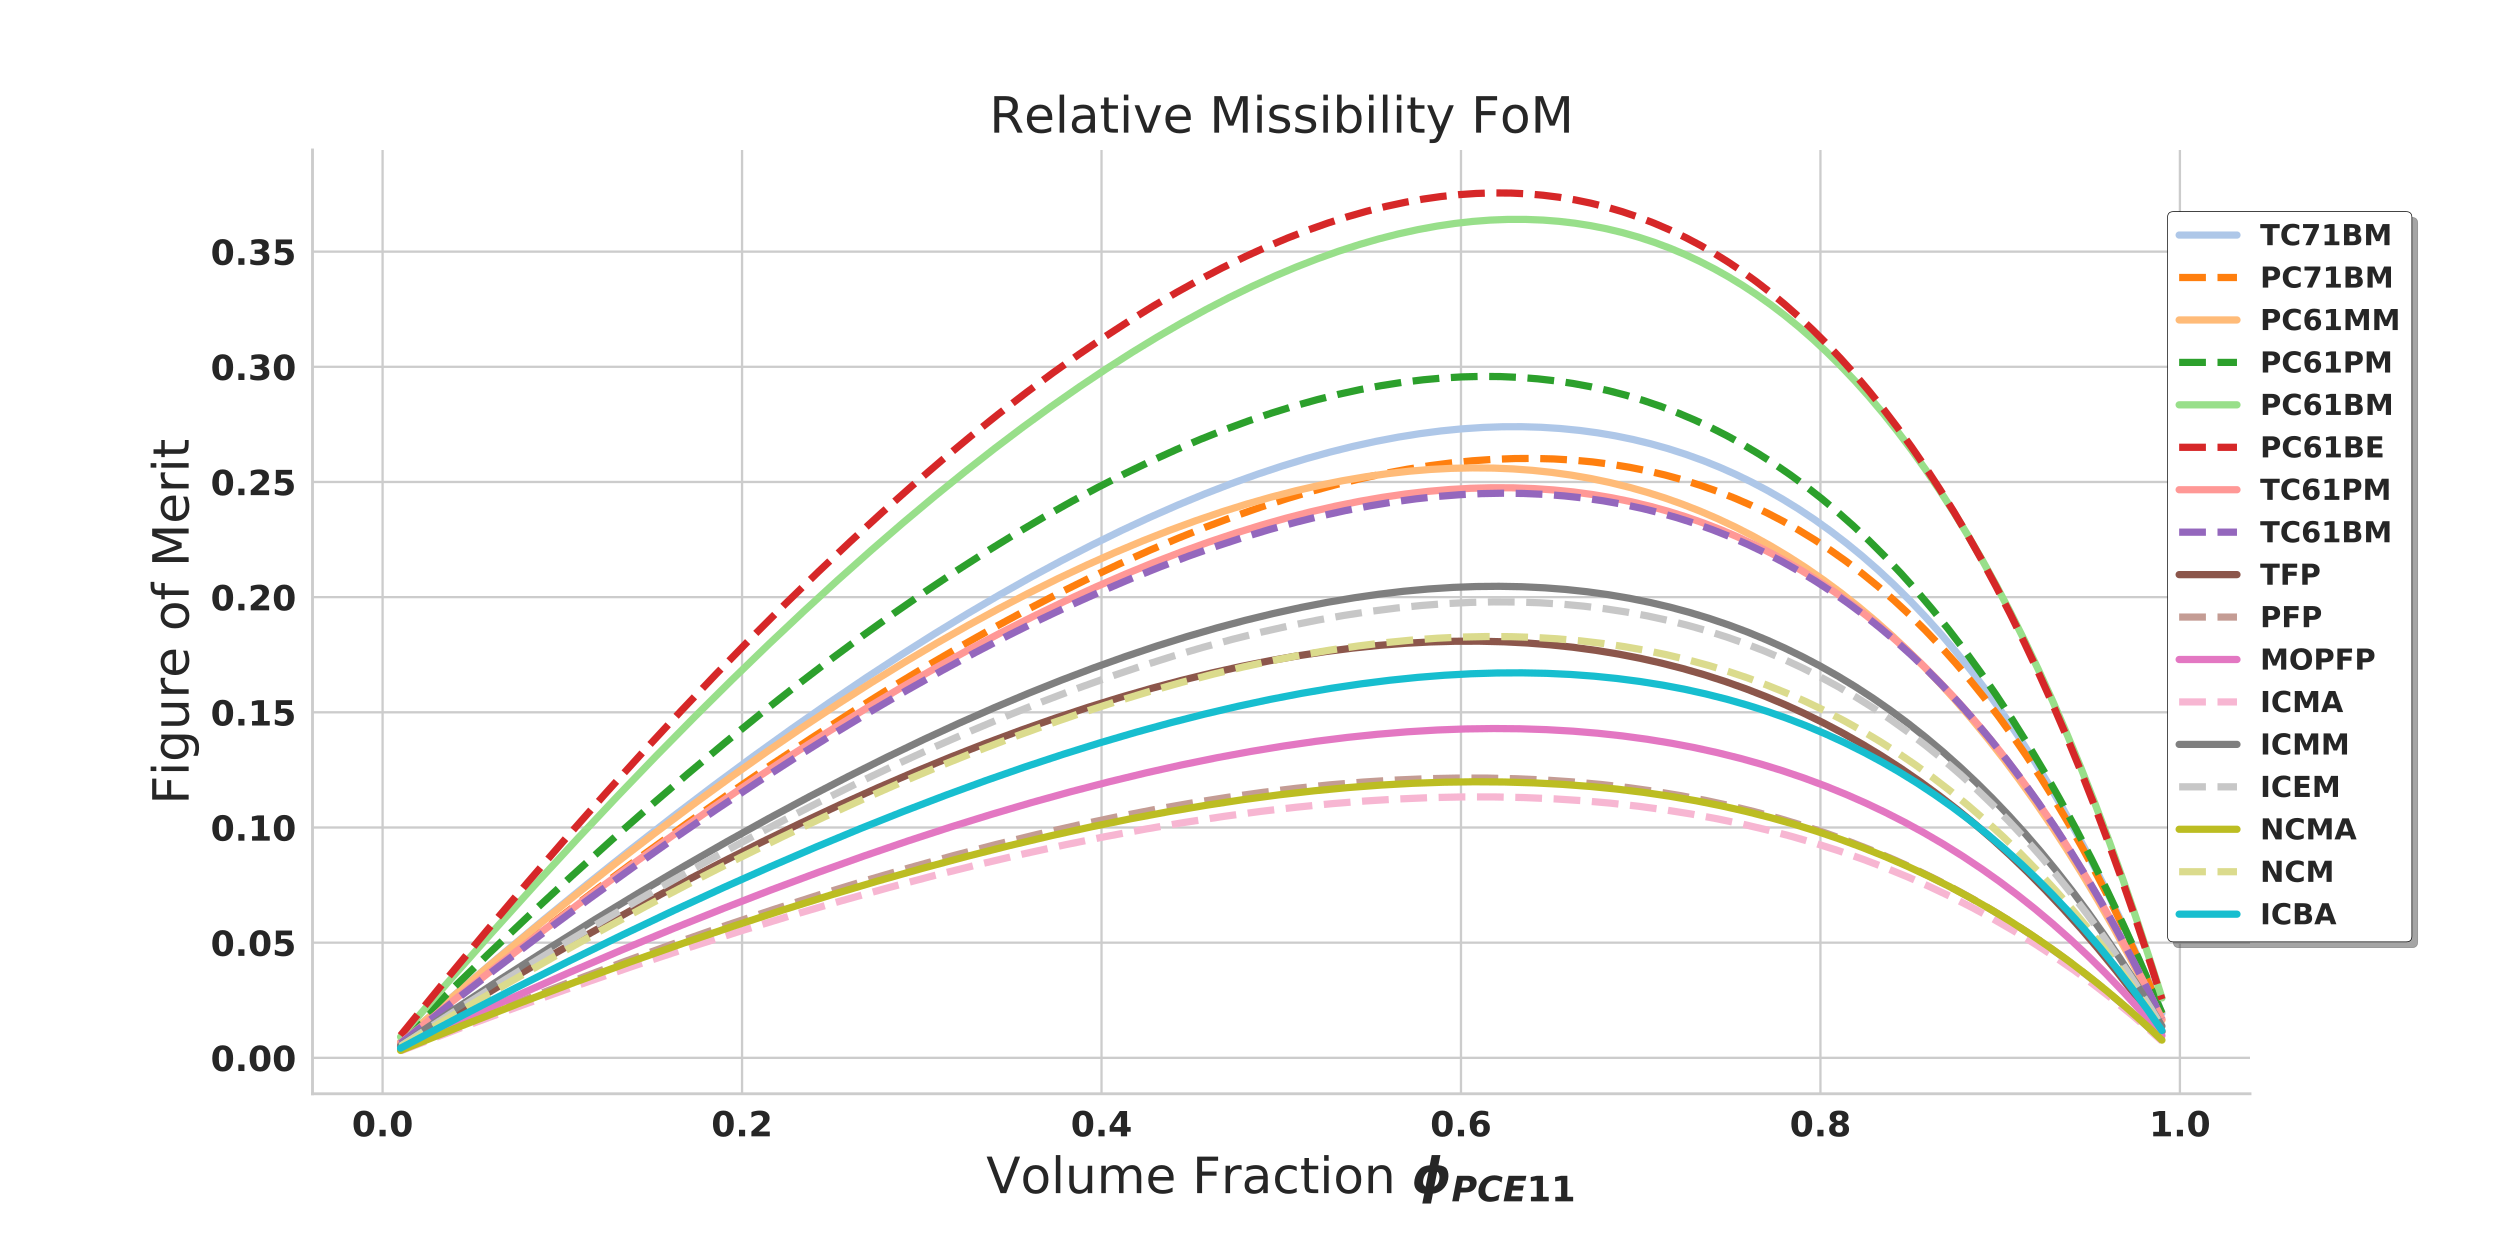<?xml version="1.0" encoding="utf-8" standalone="no"?>
<!DOCTYPE svg PUBLIC "-//W3C//DTD SVG 1.1//EN"
  "http://www.w3.org/Graphics/SVG/1.1/DTD/svg11.dtd">
<!-- Created with matplotlib (http://matplotlib.org/) -->
<svg height="432pt" version="1.1" viewBox="0 0 864 432" width="864pt" xmlns="http://www.w3.org/2000/svg" xmlns:xlink="http://www.w3.org/1999/xlink">
 <defs>
  <style type="text/css">
*{stroke-linecap:butt;stroke-linejoin:round;}
  </style>
 </defs>
 <g id="figure_1">
  <g id="patch_1">
   <path d="M 0 432 
L 864 432 
L 864 0 
L 0 0 
z
" style="fill:#ffffff;"/>
  </g>
  <g id="axes_1">
   <g id="patch_2">
    <path d="M 108 378 
L 777.6 378 
L 777.6 51.84 
L 108 51.84 
z
" style="fill:#ffffff;"/>
   </g>
   <g id="matplotlib.axis_1">
    <g id="xtick_1">
     <g id="line2d_1">
      <path clip-path="url(#p9ebf103abd)" d="M 132.225 378 
L 132.225 51.84 
" style="fill:none;stroke:#cccccc;stroke-linecap:round;stroke-width:0.8;"/>
     </g>
     <g id="line2d_2"/>
     <g id="text_1">
      <!-- 0.0 -->
      <defs>
       <path d="M 46 36.531 
Q 46 50.203 43.438 55.781 
Q 40.875 61.375 34.812 61.375 
Q 28.766 61.375 26.172 55.781 
Q 23.578 50.203 23.578 36.531 
Q 23.578 22.703 26.172 17.031 
Q 28.766 11.375 34.812 11.375 
Q 40.828 11.375 43.406 17.031 
Q 46 22.703 46 36.531 
z
M 64.797 36.375 
Q 64.797 18.266 56.984 8.422 
Q 49.172 -1.422 34.812 -1.422 
Q 20.406 -1.422 12.594 8.422 
Q 4.781 18.266 4.781 36.375 
Q 4.781 54.547 12.594 64.375 
Q 20.406 74.219 34.812 74.219 
Q 49.172 74.219 56.984 64.375 
Q 64.797 54.547 64.797 36.375 
z
" id="DejaVuSans-Bold-30"/>
       <path d="M 10.203 18.891 
L 27.781 18.891 
L 27.781 0 
L 10.203 0 
z
" id="DejaVuSans-Bold-2e"/>
      </defs>
      <g style="fill:#262626;" transform="translate(121.596 392.718)scale(0.12 -0.12)">
       <use xlink:href="#DejaVuSans-Bold-30"/>
       <use x="69.58" xlink:href="#DejaVuSans-Bold-2e"/>
       <use x="107.568" xlink:href="#DejaVuSans-Bold-30"/>
      </g>
     </g>
    </g>
    <g id="xtick_2">
     <g id="line2d_3">
      <path clip-path="url(#p9ebf103abd)" d="M 256.455 378 
L 256.455 51.84 
" style="fill:none;stroke:#cccccc;stroke-linecap:round;stroke-width:0.8;"/>
     </g>
     <g id="line2d_4"/>
     <g id="text_2">
      <!-- 0.2 -->
      <defs>
       <path d="M 28.812 13.812 
L 60.891 13.812 
L 60.891 0 
L 7.906 0 
L 7.906 13.812 
L 34.516 37.312 
Q 38.094 40.531 39.797 43.609 
Q 41.5 46.688 41.5 50 
Q 41.5 55.125 38.062 58.25 
Q 34.625 61.375 28.906 61.375 
Q 24.516 61.375 19.281 59.5 
Q 14.062 57.625 8.109 53.906 
L 8.109 69.922 
Q 14.453 72.016 20.656 73.109 
Q 26.859 74.219 32.812 74.219 
Q 45.906 74.219 53.156 68.453 
Q 60.406 62.703 60.406 52.391 
Q 60.406 46.438 57.328 41.281 
Q 54.25 36.141 44.391 27.484 
z
" id="DejaVuSans-Bold-32"/>
      </defs>
      <g style="fill:#262626;" transform="translate(245.826 392.718)scale(0.12 -0.12)">
       <use xlink:href="#DejaVuSans-Bold-30"/>
       <use x="69.58" xlink:href="#DejaVuSans-Bold-2e"/>
       <use x="107.568" xlink:href="#DejaVuSans-Bold-32"/>
      </g>
     </g>
    </g>
    <g id="xtick_3">
     <g id="line2d_5">
      <path clip-path="url(#p9ebf103abd)" d="M 380.685 378 
L 380.685 51.84 
" style="fill:none;stroke:#cccccc;stroke-linecap:round;stroke-width:0.8;"/>
     </g>
     <g id="line2d_6"/>
     <g id="text_3">
      <!-- 0.4 -->
      <defs>
       <path d="M 36.812 57.422 
L 16.219 26.906 
L 36.812 26.906 
z
M 33.688 72.906 
L 54.594 72.906 
L 54.594 26.906 
L 64.984 26.906 
L 64.984 13.281 
L 54.594 13.281 
L 54.594 0 
L 36.812 0 
L 36.812 13.281 
L 4.5 13.281 
L 4.5 29.391 
z
" id="DejaVuSans-Bold-34"/>
      </defs>
      <g style="fill:#262626;" transform="translate(370.057 392.718)scale(0.12 -0.12)">
       <use xlink:href="#DejaVuSans-Bold-30"/>
       <use x="69.58" xlink:href="#DejaVuSans-Bold-2e"/>
       <use x="107.568" xlink:href="#DejaVuSans-Bold-34"/>
      </g>
     </g>
    </g>
    <g id="xtick_4">
     <g id="line2d_7">
      <path clip-path="url(#p9ebf103abd)" d="M 504.915 378 
L 504.915 51.84 
" style="fill:none;stroke:#cccccc;stroke-linecap:round;stroke-width:0.8;"/>
     </g>
     <g id="line2d_8"/>
     <g id="text_4">
      <!-- 0.6 -->
      <defs>
       <path d="M 36.188 35.984 
Q 31.25 35.984 28.781 32.781 
Q 26.312 29.594 26.312 23.188 
Q 26.312 16.797 28.781 13.594 
Q 31.25 10.406 36.188 10.406 
Q 41.156 10.406 43.625 13.594 
Q 46.094 16.797 46.094 23.188 
Q 46.094 29.594 43.625 32.781 
Q 41.156 35.984 36.188 35.984 
z
M 59.422 71 
L 59.422 57.516 
Q 54.781 59.719 50.672 60.766 
Q 46.578 61.812 42.672 61.812 
Q 34.281 61.812 29.594 57.141 
Q 24.906 52.484 24.125 43.312 
Q 27.344 45.703 31.094 46.891 
Q 34.859 48.094 39.312 48.094 
Q 50.484 48.094 57.344 41.547 
Q 64.203 35.016 64.203 24.422 
Q 64.203 12.703 56.531 5.641 
Q 48.875 -1.422 35.984 -1.422 
Q 21.781 -1.422 13.984 8.172 
Q 6.203 17.781 6.203 35.406 
Q 6.203 53.469 15.312 63.797 
Q 24.422 74.125 40.281 74.125 
Q 45.312 74.125 50.047 73.344 
Q 54.781 72.562 59.422 71 
z
" id="DejaVuSans-Bold-36"/>
      </defs>
      <g style="fill:#262626;" transform="translate(494.287 392.718)scale(0.12 -0.12)">
       <use xlink:href="#DejaVuSans-Bold-30"/>
       <use x="69.58" xlink:href="#DejaVuSans-Bold-2e"/>
       <use x="107.568" xlink:href="#DejaVuSans-Bold-36"/>
      </g>
     </g>
    </g>
    <g id="xtick_5">
     <g id="line2d_9">
      <path clip-path="url(#p9ebf103abd)" d="M 629.145 378 
L 629.145 51.84 
" style="fill:none;stroke:#cccccc;stroke-linecap:round;stroke-width:0.8;"/>
     </g>
     <g id="line2d_10"/>
     <g id="text_5">
      <!-- 0.8 -->
      <defs>
       <path d="M 34.812 32.625 
Q 29.547 32.625 26.703 29.734 
Q 23.875 26.859 23.875 21.484 
Q 23.875 16.109 26.703 13.25 
Q 29.547 10.406 34.812 10.406 
Q 40.047 10.406 42.828 13.25 
Q 45.609 16.109 45.609 21.484 
Q 45.609 26.906 42.828 29.766 
Q 40.047 32.625 34.812 32.625 
z
M 21.094 38.812 
Q 14.453 40.828 11.078 44.969 
Q 7.719 49.125 7.719 55.328 
Q 7.719 64.547 14.594 69.375 
Q 21.484 74.219 34.812 74.219 
Q 48.047 74.219 54.922 69.406 
Q 61.812 64.594 61.812 55.328 
Q 61.812 49.125 58.422 44.969 
Q 55.031 40.828 48.391 38.812 
Q 55.812 36.766 59.594 32.156 
Q 63.375 27.547 63.375 20.516 
Q 63.375 9.672 56.172 4.125 
Q 48.969 -1.422 34.812 -1.422 
Q 20.609 -1.422 13.359 4.125 
Q 6.109 9.672 6.109 20.516 
Q 6.109 27.547 9.891 32.156 
Q 13.672 36.766 21.094 38.812 
z
M 25.484 53.422 
Q 25.484 49.078 27.906 46.734 
Q 30.328 44.391 34.812 44.391 
Q 39.203 44.391 41.594 46.734 
Q 44 49.078 44 53.422 
Q 44 57.766 41.594 60.078 
Q 39.203 62.406 34.812 62.406 
Q 30.328 62.406 27.906 60.062 
Q 25.484 57.719 25.484 53.422 
z
" id="DejaVuSans-Bold-38"/>
      </defs>
      <g style="fill:#262626;" transform="translate(618.517 392.718)scale(0.12 -0.12)">
       <use xlink:href="#DejaVuSans-Bold-30"/>
       <use x="69.58" xlink:href="#DejaVuSans-Bold-2e"/>
       <use x="107.568" xlink:href="#DejaVuSans-Bold-38"/>
      </g>
     </g>
    </g>
    <g id="xtick_6">
     <g id="line2d_11">
      <path clip-path="url(#p9ebf103abd)" d="M 753.375 378 
L 753.375 51.84 
" style="fill:none;stroke:#cccccc;stroke-linecap:round;stroke-width:0.8;"/>
     </g>
     <g id="line2d_12"/>
     <g id="text_6">
      <!-- 1.0 -->
      <defs>
       <path d="M 11.719 12.984 
L 28.328 12.984 
L 28.328 60.109 
L 11.281 56.594 
L 11.281 69.391 
L 28.219 72.906 
L 46.094 72.906 
L 46.094 12.984 
L 62.703 12.984 
L 62.703 0 
L 11.719 0 
z
" id="DejaVuSans-Bold-31"/>
      </defs>
      <g style="fill:#262626;" transform="translate(742.747 392.718)scale(0.12 -0.12)">
       <use xlink:href="#DejaVuSans-Bold-31"/>
       <use x="69.58" xlink:href="#DejaVuSans-Bold-2e"/>
       <use x="107.568" xlink:href="#DejaVuSans-Bold-30"/>
      </g>
     </g>
    </g>
    <g id="text_7">
     <!-- Volume Fraction $\phi_{ PCE11 }$ -->
     <defs>
      <path d="M 28.609 0 
L 0.781 72.906 
L 11.078 72.906 
L 34.188 11.531 
L 57.328 72.906 
L 67.578 72.906 
L 39.797 0 
z
" id="DejaVuSans-56"/>
      <path d="M 30.609 48.391 
Q 23.391 48.391 19.188 42.75 
Q 14.984 37.109 14.984 27.297 
Q 14.984 17.484 19.156 11.844 
Q 23.344 6.203 30.609 6.203 
Q 37.797 6.203 41.984 11.859 
Q 46.188 17.531 46.188 27.297 
Q 46.188 37.016 41.984 42.703 
Q 37.797 48.391 30.609 48.391 
z
M 30.609 56 
Q 42.328 56 49.016 48.375 
Q 55.719 40.766 55.719 27.297 
Q 55.719 13.875 49.016 6.219 
Q 42.328 -1.422 30.609 -1.422 
Q 18.844 -1.422 12.172 6.219 
Q 5.516 13.875 5.516 27.297 
Q 5.516 40.766 12.172 48.375 
Q 18.844 56 30.609 56 
z
" id="DejaVuSans-6f"/>
      <path d="M 9.422 75.984 
L 18.406 75.984 
L 18.406 0 
L 9.422 0 
z
" id="DejaVuSans-6c"/>
      <path d="M 8.5 21.578 
L 8.5 54.688 
L 17.484 54.688 
L 17.484 21.922 
Q 17.484 14.156 20.5 10.266 
Q 23.531 6.391 29.594 6.391 
Q 36.859 6.391 41.078 11.031 
Q 45.312 15.672 45.312 23.688 
L 45.312 54.688 
L 54.297 54.688 
L 54.297 0 
L 45.312 0 
L 45.312 8.406 
Q 42.047 3.422 37.719 1 
Q 33.406 -1.422 27.688 -1.422 
Q 18.266 -1.422 13.375 4.438 
Q 8.5 10.297 8.5 21.578 
z
M 31.109 56 
z
" id="DejaVuSans-75"/>
      <path d="M 52 44.188 
Q 55.375 50.25 60.062 53.125 
Q 64.75 56 71.094 56 
Q 79.641 56 84.281 50.016 
Q 88.922 44.047 88.922 33.016 
L 88.922 0 
L 79.891 0 
L 79.891 32.719 
Q 79.891 40.578 77.094 44.375 
Q 74.312 48.188 68.609 48.188 
Q 61.625 48.188 57.562 43.547 
Q 53.516 38.922 53.516 30.906 
L 53.516 0 
L 44.484 0 
L 44.484 32.719 
Q 44.484 40.625 41.703 44.406 
Q 38.922 48.188 33.109 48.188 
Q 26.219 48.188 22.156 43.531 
Q 18.109 38.875 18.109 30.906 
L 18.109 0 
L 9.078 0 
L 9.078 54.688 
L 18.109 54.688 
L 18.109 46.188 
Q 21.188 51.219 25.484 53.609 
Q 29.781 56 35.688 56 
Q 41.656 56 45.828 52.969 
Q 50 49.953 52 44.188 
z
" id="DejaVuSans-6d"/>
      <path d="M 56.203 29.594 
L 56.203 25.203 
L 14.891 25.203 
Q 15.484 15.922 20.484 11.062 
Q 25.484 6.203 34.422 6.203 
Q 39.594 6.203 44.453 7.469 
Q 49.312 8.734 54.109 11.281 
L 54.109 2.781 
Q 49.266 0.734 44.188 -0.344 
Q 39.109 -1.422 33.891 -1.422 
Q 20.797 -1.422 13.156 6.188 
Q 5.516 13.812 5.516 26.812 
Q 5.516 40.234 12.766 48.109 
Q 20.016 56 32.328 56 
Q 43.359 56 49.781 48.891 
Q 56.203 41.797 56.203 29.594 
z
M 47.219 32.234 
Q 47.125 39.594 43.094 43.984 
Q 39.062 48.391 32.422 48.391 
Q 24.906 48.391 20.391 44.141 
Q 15.875 39.891 15.188 32.172 
z
" id="DejaVuSans-65"/>
      <path id="DejaVuSans-20"/>
      <path d="M 9.812 72.906 
L 51.703 72.906 
L 51.703 64.594 
L 19.672 64.594 
L 19.672 43.109 
L 48.578 43.109 
L 48.578 34.812 
L 19.672 34.812 
L 19.672 0 
L 9.812 0 
z
" id="DejaVuSans-46"/>
      <path d="M 41.109 46.297 
Q 39.594 47.172 37.812 47.578 
Q 36.031 48 33.891 48 
Q 26.266 48 22.188 43.047 
Q 18.109 38.094 18.109 28.812 
L 18.109 0 
L 9.078 0 
L 9.078 54.688 
L 18.109 54.688 
L 18.109 46.188 
Q 20.953 51.172 25.484 53.578 
Q 30.031 56 36.531 56 
Q 37.453 56 38.578 55.875 
Q 39.703 55.766 41.062 55.516 
z
" id="DejaVuSans-72"/>
      <path d="M 34.281 27.484 
Q 23.391 27.484 19.188 25 
Q 14.984 22.516 14.984 16.5 
Q 14.984 11.719 18.141 8.906 
Q 21.297 6.109 26.703 6.109 
Q 34.188 6.109 38.703 11.406 
Q 43.219 16.703 43.219 25.484 
L 43.219 27.484 
z
M 52.203 31.203 
L 52.203 0 
L 43.219 0 
L 43.219 8.297 
Q 40.141 3.328 35.547 0.953 
Q 30.953 -1.422 24.312 -1.422 
Q 15.922 -1.422 10.953 3.297 
Q 6 8.016 6 15.922 
Q 6 25.141 12.172 29.828 
Q 18.359 34.516 30.609 34.516 
L 43.219 34.516 
L 43.219 35.406 
Q 43.219 41.609 39.141 45 
Q 35.062 48.391 27.688 48.391 
Q 23 48.391 18.547 47.266 
Q 14.109 46.141 10.016 43.891 
L 10.016 52.203 
Q 14.938 54.109 19.578 55.047 
Q 24.219 56 28.609 56 
Q 40.484 56 46.344 49.844 
Q 52.203 43.703 52.203 31.203 
z
" id="DejaVuSans-61"/>
      <path d="M 48.781 52.594 
L 48.781 44.188 
Q 44.969 46.297 41.141 47.344 
Q 37.312 48.391 33.406 48.391 
Q 24.656 48.391 19.812 42.844 
Q 14.984 37.312 14.984 27.297 
Q 14.984 17.281 19.812 11.734 
Q 24.656 6.203 33.406 6.203 
Q 37.312 6.203 41.141 7.25 
Q 44.969 8.297 48.781 10.406 
L 48.781 2.094 
Q 45.016 0.344 40.984 -0.531 
Q 36.969 -1.422 32.422 -1.422 
Q 20.062 -1.422 12.781 6.344 
Q 5.516 14.109 5.516 27.297 
Q 5.516 40.672 12.859 48.328 
Q 20.219 56 33.016 56 
Q 37.156 56 41.109 55.141 
Q 45.062 54.297 48.781 52.594 
z
" id="DejaVuSans-63"/>
      <path d="M 18.312 70.219 
L 18.312 54.688 
L 36.812 54.688 
L 36.812 47.703 
L 18.312 47.703 
L 18.312 18.016 
Q 18.312 11.328 20.141 9.422 
Q 21.969 7.516 27.594 7.516 
L 36.812 7.516 
L 36.812 0 
L 27.594 0 
Q 17.188 0 13.234 3.875 
Q 9.281 7.766 9.281 18.016 
L 9.281 47.703 
L 2.688 47.703 
L 2.688 54.688 
L 9.281 54.688 
L 9.281 70.219 
z
" id="DejaVuSans-74"/>
      <path d="M 9.422 54.688 
L 18.406 54.688 
L 18.406 0 
L 9.422 0 
z
M 9.422 75.984 
L 18.406 75.984 
L 18.406 64.594 
L 9.422 64.594 
z
" id="DejaVuSans-69"/>
      <path d="M 54.891 33.016 
L 54.891 0 
L 45.906 0 
L 45.906 32.719 
Q 45.906 40.484 42.875 44.328 
Q 39.844 48.188 33.797 48.188 
Q 26.516 48.188 22.312 43.547 
Q 18.109 38.922 18.109 30.906 
L 18.109 0 
L 9.078 0 
L 9.078 54.688 
L 18.109 54.688 
L 18.109 46.188 
Q 21.344 51.125 25.703 53.562 
Q 30.078 56 35.797 56 
Q 45.219 56 50.047 50.172 
Q 54.891 44.344 54.891 33.016 
z
" id="DejaVuSans-6e"/>
      <path d="M 51.031 42.328 
L 45.312 12.984 
L 48.781 15.234 
Q 53.609 18.406 55.328 27.297 
Q 56.734 34.578 53.609 40.234 
Q 52.391 42.391 51.031 42.328 
z
M 38.719 -20.797 
z
M 42.578 -1.172 
L 38.719 -20.797 
L 21.344 -20.797 
L 25.203 -1.172 
Q 15.094 0.344 10.062 6.25 
Q 3.422 14.156 5.953 27.297 
Q 8.406 39.844 16.75 48.391 
Q 22.797 54.5 36.234 55.719 
L 40.188 75.984 
L 57.562 75.984 
L 53.609 55.719 
Q 66.609 54.5 70.219 48.391 
Q 75.297 39.844 72.859 27.297 
Q 70.312 14.156 60.5 6.25 
Q 53.219 0.344 42.578 -1.172 
z
M 57.562 75.984 
z
M 27.938 12.984 
L 33.641 42.328 
Q 32.281 42.391 30.172 40.234 
Q 24.906 34.578 23.484 27.297 
Q 21.781 18.406 25.297 15.234 
z
" id="DejaVuSans-BoldOblique-3d5"/>
      <path d="M 16.312 72.906 
L 47.516 72.906 
Q 58.984 72.906 65.453 67.656 
Q 71.922 62.406 71.922 53.078 
Q 71.922 47.359 69.766 42.203 
Q 67.625 37.062 63.625 33.203 
Q 59.281 29.047 53.266 27.172 
Q 47.266 25.297 38.188 25.297 
L 25.781 25.297 
L 20.906 0 
L 2.094 0 
z
M 32.516 59.281 
L 28.516 38.922 
L 38.922 38.922 
Q 45.562 38.922 49.078 42.047 
Q 52.594 45.172 52.594 51.125 
Q 52.594 55.078 50.078 57.172 
Q 47.562 59.281 42.828 59.281 
z
" id="DejaVuSans-BoldOblique-50"/>
      <path d="M 60.594 3.422 
Q 53.859 1.031 47.656 -0.188 
Q 41.453 -1.422 35.891 -1.422 
Q 21.188 -1.422 12.391 6.641 
Q 3.609 14.703 3.609 27.984 
Q 3.609 36.719 6.391 44.453 
Q 9.188 52.203 14.594 58.594 
Q 21 66.109 30 70.156 
Q 39.016 74.219 49.422 74.219 
Q 55.078 74.219 60.781 72.875 
Q 66.5 71.531 72.406 68.797 
L 69.391 53.719 
Q 64.703 57.281 59.953 58.938 
Q 55.219 60.594 49.812 60.594 
Q 38.531 60.594 30.906 51.906 
Q 23.297 43.219 23.297 30.172 
Q 23.297 21.781 27.984 16.984 
Q 32.672 12.203 40.922 12.203 
Q 45.844 12.203 51.391 13.984 
Q 56.938 15.766 63.812 19.578 
z
" id="DejaVuSans-BoldOblique-43"/>
      <path d="M 16.312 72.906 
L 67 72.906 
L 64.203 58.688 
L 32.328 58.688 
L 29.688 45.125 
L 59.719 45.125 
L 56.891 30.906 
L 26.906 30.906 
L 23.688 14.203 
L 56.594 14.203 
L 53.906 0 
L 2.094 0 
z
" id="DejaVuSans-BoldOblique-45"/>
     </defs>
     <g style="fill:#262626;" transform="translate(340.848 412.347)scale(0.173 -0.173)">
      <use transform="translate(0 0.016)" xlink:href="#DejaVuSans-56"/>
      <use transform="translate(68.408 0.016)" xlink:href="#DejaVuSans-6f"/>
      <use transform="translate(129.59 0.016)" xlink:href="#DejaVuSans-6c"/>
      <use transform="translate(157.373 0.016)" xlink:href="#DejaVuSans-75"/>
      <use transform="translate(220.752 0.016)" xlink:href="#DejaVuSans-6d"/>
      <use transform="translate(318.164 0.016)" xlink:href="#DejaVuSans-65"/>
      <use transform="translate(379.688 0.016)" xlink:href="#DejaVuSans-20"/>
      <use transform="translate(411.475 0.016)" xlink:href="#DejaVuSans-46"/>
      <use transform="translate(468.994 0.016)" xlink:href="#DejaVuSans-72"/>
      <use transform="translate(510.107 0.016)" xlink:href="#DejaVuSans-61"/>
      <use transform="translate(571.387 0.016)" xlink:href="#DejaVuSans-63"/>
      <use transform="translate(626.367 0.016)" xlink:href="#DejaVuSans-74"/>
      <use transform="translate(665.576 0.016)" xlink:href="#DejaVuSans-69"/>
      <use transform="translate(693.359 0.016)" xlink:href="#DejaVuSans-6f"/>
      <use transform="translate(754.541 0.016)" xlink:href="#DejaVuSans-6e"/>
      <use transform="translate(817.92 0.016)" xlink:href="#DejaVuSans-20"/>
      <use transform="translate(849.707 0.016)" xlink:href="#DejaVuSans-BoldOblique-3d5"/>
      <use transform="translate(929.346 -16.391)scale(0.7)" xlink:href="#DejaVuSans-BoldOblique-50"/>
      <use transform="translate(980.649 -16.391)scale(0.7)" xlink:href="#DejaVuSans-BoldOblique-43"/>
      <use transform="translate(1032.021 -16.391)scale(0.7)" xlink:href="#DejaVuSans-BoldOblique-45"/>
      <use transform="translate(1079.839 -16.391)scale(0.7)" xlink:href="#DejaVuSans-Bold-31"/>
      <use transform="translate(1128.545 -16.391)scale(0.7)" xlink:href="#DejaVuSans-Bold-31"/>
     </g>
    </g>
   </g>
   <g id="matplotlib.axis_2">
    <g id="ytick_1">
     <g id="line2d_13">
      <path clip-path="url(#p9ebf103abd)" d="M 108 365.589 
L 777.6 365.589 
" style="fill:none;stroke:#cccccc;stroke-linecap:round;stroke-width:0.8;"/>
     </g>
     <g id="line2d_14"/>
     <g id="text_8">
      <!-- 0.00 -->
      <g style="fill:#262626;" transform="translate(72.794 370.148)scale(0.12 -0.12)">
       <use xlink:href="#DejaVuSans-Bold-30"/>
       <use x="69.58" xlink:href="#DejaVuSans-Bold-2e"/>
       <use x="107.568" xlink:href="#DejaVuSans-Bold-30"/>
       <use x="177.148" xlink:href="#DejaVuSans-Bold-30"/>
      </g>
     </g>
    </g>
    <g id="ytick_2">
     <g id="line2d_15">
      <path clip-path="url(#p9ebf103abd)" d="M 108 325.784 
L 777.6 325.784 
" style="fill:none;stroke:#cccccc;stroke-linecap:round;stroke-width:0.8;"/>
     </g>
     <g id="line2d_16"/>
     <g id="text_9">
      <!-- 0.05 -->
      <defs>
       <path d="M 10.594 72.906 
L 57.328 72.906 
L 57.328 59.078 
L 25.594 59.078 
L 25.594 47.797 
Q 27.734 48.391 29.906 48.703 
Q 32.078 49.031 34.422 49.031 
Q 47.75 49.031 55.172 42.359 
Q 62.594 35.688 62.594 23.781 
Q 62.594 11.969 54.516 5.266 
Q 46.438 -1.422 32.078 -1.422 
Q 25.875 -1.422 19.797 -0.219 
Q 13.719 0.984 7.719 3.422 
L 7.719 18.219 
Q 13.672 14.797 19.016 13.078 
Q 24.359 11.375 29.109 11.375 
Q 35.938 11.375 39.859 14.719 
Q 43.797 18.062 43.797 23.781 
Q 43.797 29.547 39.859 32.859 
Q 35.938 36.188 29.109 36.188 
Q 25.047 36.188 20.453 35.125 
Q 15.875 34.078 10.594 31.891 
z
" id="DejaVuSans-Bold-35"/>
      </defs>
      <g style="fill:#262626;" transform="translate(72.794 330.344)scale(0.12 -0.12)">
       <use xlink:href="#DejaVuSans-Bold-30"/>
       <use x="69.58" xlink:href="#DejaVuSans-Bold-2e"/>
       <use x="107.568" xlink:href="#DejaVuSans-Bold-30"/>
       <use x="177.148" xlink:href="#DejaVuSans-Bold-35"/>
      </g>
     </g>
    </g>
    <g id="ytick_3">
     <g id="line2d_17">
      <path clip-path="url(#p9ebf103abd)" d="M 108 285.98 
L 777.6 285.98 
" style="fill:none;stroke:#cccccc;stroke-linecap:round;stroke-width:0.8;"/>
     </g>
     <g id="line2d_18"/>
     <g id="text_10">
      <!-- 0.10 -->
      <g style="fill:#262626;" transform="translate(72.794 290.539)scale(0.12 -0.12)">
       <use xlink:href="#DejaVuSans-Bold-30"/>
       <use x="69.58" xlink:href="#DejaVuSans-Bold-2e"/>
       <use x="107.568" xlink:href="#DejaVuSans-Bold-31"/>
       <use x="177.148" xlink:href="#DejaVuSans-Bold-30"/>
      </g>
     </g>
    </g>
    <g id="ytick_4">
     <g id="line2d_19">
      <path clip-path="url(#p9ebf103abd)" d="M 108 246.176 
L 777.6 246.176 
" style="fill:none;stroke:#cccccc;stroke-linecap:round;stroke-width:0.8;"/>
     </g>
     <g id="line2d_20"/>
     <g id="text_11">
      <!-- 0.15 -->
      <g style="fill:#262626;" transform="translate(72.794 250.735)scale(0.12 -0.12)">
       <use xlink:href="#DejaVuSans-Bold-30"/>
       <use x="69.58" xlink:href="#DejaVuSans-Bold-2e"/>
       <use x="107.568" xlink:href="#DejaVuSans-Bold-31"/>
       <use x="177.148" xlink:href="#DejaVuSans-Bold-35"/>
      </g>
     </g>
    </g>
    <g id="ytick_5">
     <g id="line2d_21">
      <path clip-path="url(#p9ebf103abd)" d="M 108 206.372 
L 777.6 206.372 
" style="fill:none;stroke:#cccccc;stroke-linecap:round;stroke-width:0.8;"/>
     </g>
     <g id="line2d_22"/>
     <g id="text_12">
      <!-- 0.20 -->
      <g style="fill:#262626;" transform="translate(72.794 210.931)scale(0.12 -0.12)">
       <use xlink:href="#DejaVuSans-Bold-30"/>
       <use x="69.58" xlink:href="#DejaVuSans-Bold-2e"/>
       <use x="107.568" xlink:href="#DejaVuSans-Bold-32"/>
       <use x="177.148" xlink:href="#DejaVuSans-Bold-30"/>
      </g>
     </g>
    </g>
    <g id="ytick_6">
     <g id="line2d_23">
      <path clip-path="url(#p9ebf103abd)" d="M 108 166.568 
L 777.6 166.568 
" style="fill:none;stroke:#cccccc;stroke-linecap:round;stroke-width:0.8;"/>
     </g>
     <g id="line2d_24"/>
     <g id="text_13">
      <!-- 0.25 -->
      <g style="fill:#262626;" transform="translate(72.794 171.127)scale(0.12 -0.12)">
       <use xlink:href="#DejaVuSans-Bold-30"/>
       <use x="69.58" xlink:href="#DejaVuSans-Bold-2e"/>
       <use x="107.568" xlink:href="#DejaVuSans-Bold-32"/>
       <use x="177.148" xlink:href="#DejaVuSans-Bold-35"/>
      </g>
     </g>
    </g>
    <g id="ytick_7">
     <g id="line2d_25">
      <path clip-path="url(#p9ebf103abd)" d="M 108 126.764 
L 777.6 126.764 
" style="fill:none;stroke:#cccccc;stroke-linecap:round;stroke-width:0.8;"/>
     </g>
     <g id="line2d_26"/>
     <g id="text_14">
      <!-- 0.30 -->
      <defs>
       <path d="M 46.578 39.312 
Q 53.953 37.406 57.781 32.688 
Q 61.625 27.984 61.625 20.703 
Q 61.625 9.859 53.312 4.219 
Q 45.016 -1.422 29.109 -1.422 
Q 23.484 -1.422 17.844 -0.516 
Q 12.203 0.391 6.688 2.203 
L 6.688 16.703 
Q 11.969 14.062 17.156 12.719 
Q 22.359 11.375 27.391 11.375 
Q 34.859 11.375 38.844 13.953 
Q 42.828 16.547 42.828 21.391 
Q 42.828 26.375 38.75 28.938 
Q 34.672 31.5 26.703 31.5 
L 19.188 31.5 
L 19.188 43.609 
L 27.094 43.609 
Q 34.188 43.609 37.641 45.828 
Q 41.109 48.047 41.109 52.594 
Q 41.109 56.781 37.734 59.078 
Q 34.375 61.375 28.219 61.375 
Q 23.688 61.375 19.047 60.344 
Q 14.406 59.328 9.812 57.328 
L 9.812 71.094 
Q 15.375 72.656 20.844 73.438 
Q 26.312 74.219 31.594 74.219 
Q 45.797 74.219 52.844 69.547 
Q 59.906 64.891 59.906 55.516 
Q 59.906 49.125 56.531 45.047 
Q 53.172 40.969 46.578 39.312 
z
" id="DejaVuSans-Bold-33"/>
      </defs>
      <g style="fill:#262626;" transform="translate(72.794 131.323)scale(0.12 -0.12)">
       <use xlink:href="#DejaVuSans-Bold-30"/>
       <use x="69.58" xlink:href="#DejaVuSans-Bold-2e"/>
       <use x="107.568" xlink:href="#DejaVuSans-Bold-33"/>
       <use x="177.148" xlink:href="#DejaVuSans-Bold-30"/>
      </g>
     </g>
    </g>
    <g id="ytick_8">
     <g id="line2d_27">
      <path clip-path="url(#p9ebf103abd)" d="M 108 86.96 
L 777.6 86.96 
" style="fill:none;stroke:#cccccc;stroke-linecap:round;stroke-width:0.8;"/>
     </g>
     <g id="line2d_28"/>
     <g id="text_15">
      <!-- 0.35 -->
      <g style="fill:#262626;" transform="translate(72.794 91.519)scale(0.12 -0.12)">
       <use xlink:href="#DejaVuSans-Bold-30"/>
       <use x="69.58" xlink:href="#DejaVuSans-Bold-2e"/>
       <use x="107.568" xlink:href="#DejaVuSans-Bold-33"/>
       <use x="177.148" xlink:href="#DejaVuSans-Bold-35"/>
      </g>
     </g>
    </g>
    <g id="text_16">
     <!-- Figure of Merit -->
     <defs>
      <path d="M 45.406 27.984 
Q 45.406 37.75 41.375 43.109 
Q 37.359 48.484 30.078 48.484 
Q 22.859 48.484 18.828 43.109 
Q 14.797 37.75 14.797 27.984 
Q 14.797 18.266 18.828 12.891 
Q 22.859 7.516 30.078 7.516 
Q 37.359 7.516 41.375 12.891 
Q 45.406 18.266 45.406 27.984 
z
M 54.391 6.781 
Q 54.391 -7.172 48.188 -13.984 
Q 42 -20.797 29.203 -20.797 
Q 24.469 -20.797 20.266 -20.094 
Q 16.062 -19.391 12.109 -17.922 
L 12.109 -9.188 
Q 16.062 -11.328 19.922 -12.344 
Q 23.781 -13.375 27.781 -13.375 
Q 36.625 -13.375 41.016 -8.766 
Q 45.406 -4.156 45.406 5.172 
L 45.406 9.625 
Q 42.625 4.781 38.281 2.391 
Q 33.938 0 27.875 0 
Q 17.828 0 11.672 7.656 
Q 5.516 15.328 5.516 27.984 
Q 5.516 40.672 11.672 48.328 
Q 17.828 56 27.875 56 
Q 33.938 56 38.281 53.609 
Q 42.625 51.219 45.406 46.391 
L 45.406 54.688 
L 54.391 54.688 
z
" id="DejaVuSans-67"/>
      <path d="M 37.109 75.984 
L 37.109 68.5 
L 28.516 68.5 
Q 23.688 68.5 21.797 66.547 
Q 19.922 64.594 19.922 59.516 
L 19.922 54.688 
L 34.719 54.688 
L 34.719 47.703 
L 19.922 47.703 
L 19.922 0 
L 10.891 0 
L 10.891 47.703 
L 2.297 47.703 
L 2.297 54.688 
L 10.891 54.688 
L 10.891 58.5 
Q 10.891 67.625 15.141 71.797 
Q 19.391 75.984 28.609 75.984 
z
" id="DejaVuSans-66"/>
      <path d="M 9.812 72.906 
L 24.516 72.906 
L 43.109 23.297 
L 61.812 72.906 
L 76.516 72.906 
L 76.516 0 
L 66.891 0 
L 66.891 64.016 
L 48.094 14.016 
L 38.188 14.016 
L 19.391 64.016 
L 19.391 0 
L 9.812 0 
z
" id="DejaVuSans-4d"/>
     </defs>
     <g style="fill:#262626;" transform="translate(65.2 278.037)rotate(-90)scale(0.173 -0.173)">
      <use xlink:href="#DejaVuSans-46"/>
      <use x="57.41" xlink:href="#DejaVuSans-69"/>
      <use x="85.193" xlink:href="#DejaVuSans-67"/>
      <use x="148.67" xlink:href="#DejaVuSans-75"/>
      <use x="212.049" xlink:href="#DejaVuSans-72"/>
      <use x="253.131" xlink:href="#DejaVuSans-65"/>
      <use x="314.654" xlink:href="#DejaVuSans-20"/>
      <use x="346.441" xlink:href="#DejaVuSans-6f"/>
      <use x="407.623" xlink:href="#DejaVuSans-66"/>
      <use x="442.828" xlink:href="#DejaVuSans-20"/>
      <use x="474.615" xlink:href="#DejaVuSans-4d"/>
      <use x="560.895" xlink:href="#DejaVuSans-65"/>
      <use x="622.418" xlink:href="#DejaVuSans-72"/>
      <use x="663.531" xlink:href="#DejaVuSans-69"/>
      <use x="691.314" xlink:href="#DejaVuSans-74"/>
     </g>
    </g>
   </g>
   <g id="line2d_29">
    <path clip-path="url(#p9ebf103abd)" d="M 138.436 360.102 
L 155.498 345.236 
L 171.95 331.194 
L 187.793 317.96 
L 203.026 305.515 
L 218.259 293.36 
L 232.884 281.977 
L 246.898 271.347 
L 260.304 261.445 
L 273.709 251.818 
L 286.505 242.898 
L 299.301 234.253 
L 311.488 226.288 
L 323.065 218.976 
L 334.643 211.924 
L 345.611 205.493 
L 356.579 199.317 
L 366.938 193.73 
L 377.296 188.391 
L 387.655 183.311 
L 397.404 178.778 
L 407.154 174.496 
L 416.294 170.719 
L 425.434 167.182 
L 434.574 163.895 
L 443.105 161.061 
L 451.635 158.464 
L 459.557 156.272 
L 467.478 154.301 
L 475.4 152.558 
L 483.321 151.053 
L 490.633 149.883 
L 497.945 148.933 
L 505.257 148.209 
L 512.569 147.721 
L 519.272 147.488 
L 525.974 147.469 
L 532.677 147.671 
L 539.38 148.102 
L 546.083 148.772 
L 552.176 149.594 
L 558.269 150.627 
L 564.363 151.879 
L 570.456 153.358 
L 576.549 155.071 
L 582.643 157.027 
L 588.736 159.235 
L 594.22 161.446 
L 599.704 163.876 
L 605.188 166.532 
L 610.672 169.423 
L 616.156 172.557 
L 621.64 175.943 
L 627.124 179.588 
L 632.608 183.504 
L 638.092 187.701 
L 643.576 192.187 
L 649.06 196.975 
L 654.544 202.077 
L 660.029 207.504 
L 665.513 213.269 
L 670.997 219.385 
L 676.481 225.868 
L 681.965 232.732 
L 687.449 239.992 
L 692.933 247.667 
L 698.417 255.772 
L 703.291 263.354 
L 708.166 271.305 
L 713.041 279.641 
L 717.915 288.376 
L 722.79 297.527 
L 727.665 307.11 
L 732.54 317.145 
L 737.414 327.649 
L 742.289 338.644 
L 747.164 350.15 
L 747.164 350.15 
" style="fill:none;stroke:#aec7e8;stroke-linecap:round;stroke-width:2.5;"/>
   </g>
   <g id="line2d_30">
    <path clip-path="url(#p9ebf103abd)" d="M 138.436 360.504 
L 156.107 346.226 
L 173.169 332.714 
L 190.23 319.489 
L 206.682 307.023 
L 222.525 295.302 
L 237.758 284.307 
L 252.382 274.022 
L 266.397 264.428 
L 280.412 255.103 
L 293.817 246.451 
L 306.613 238.448 
L 319.409 230.71 
L 331.596 223.598 
L 343.173 217.087 
L 354.751 210.827 
L 365.719 205.14 
L 376.687 199.701 
L 387.046 194.804 
L 397.404 190.15 
L 407.154 186.004 
L 416.903 182.094 
L 426.653 178.431 
L 435.793 175.233 
L 444.933 172.274 
L 453.463 169.736 
L 461.994 167.426 
L 470.525 165.352 
L 478.446 163.647 
L 486.368 162.164 
L 494.289 160.913 
L 501.601 159.973 
L 508.913 159.246 
L 516.225 158.743 
L 523.537 158.472 
L 530.24 158.436 
L 536.943 158.612 
L 543.645 159.007 
L 550.348 159.631 
L 557.051 160.492 
L 563.144 161.49 
L 569.237 162.701 
L 575.331 164.132 
L 581.424 165.792 
L 587.517 167.691 
L 593.611 169.837 
L 599.704 172.241 
L 605.188 174.634 
L 610.672 177.253 
L 616.156 180.105 
L 621.64 183.2 
L 627.124 186.548 
L 632.608 190.158 
L 638.092 194.041 
L 643.576 198.208 
L 649.06 202.671 
L 654.544 207.441 
L 660.029 212.531 
L 665.513 217.956 
L 670.997 223.73 
L 675.871 229.167 
L 680.746 234.903 
L 685.621 240.951 
L 690.495 247.322 
L 695.37 254.03 
L 700.245 261.088 
L 705.119 268.513 
L 709.994 276.319 
L 714.869 284.523 
L 719.743 293.143 
L 724.618 302.197 
L 729.493 311.705 
L 734.368 321.688 
L 739.242 332.168 
L 744.117 343.169 
L 747.164 350.321 
L 747.164 350.321 
" style="fill:none;stroke:#ff7f0e;stroke-dasharray:9.25,4;stroke-dashoffset:0;stroke-width:2.5;"/>
   </g>
   <g id="line2d_31">
    <path clip-path="url(#p9ebf103abd)" d="M 138.436 360.106 
L 154.279 346.335 
L 169.513 333.391 
L 184.137 321.252 
L 198.761 309.406 
L 212.775 298.342 
L 226.181 288.033 
L 239.586 278.005 
L 252.382 268.705 
L 265.178 259.683 
L 277.365 251.359 
L 289.552 243.308 
L 301.129 235.922 
L 312.707 228.803 
L 323.675 222.314 
L 334.643 216.083 
L 345.001 210.445 
L 355.36 205.054 
L 365.719 199.922 
L 375.468 195.335 
L 385.218 190.994 
L 394.967 186.907 
L 404.107 183.316 
L 413.247 179.964 
L 422.387 176.861 
L 430.918 174.197 
L 439.449 171.765 
L 447.979 169.574 
L 455.901 167.761 
L 463.822 166.169 
L 471.743 164.806 
L 479.665 163.679 
L 486.977 162.855 
L 494.289 162.245 
L 501.601 161.857 
L 508.913 161.697 
L 516.225 161.774 
L 522.928 162.057 
L 529.63 162.552 
L 536.333 163.264 
L 543.036 164.2 
L 549.739 165.367 
L 556.441 166.773 
L 563.144 168.425 
L 569.237 170.147 
L 575.331 172.085 
L 581.424 174.245 
L 587.517 176.636 
L 593.611 179.262 
L 599.704 182.132 
L 605.798 185.254 
L 611.891 188.635 
L 617.984 192.283 
L 624.078 196.208 
L 630.171 200.417 
L 636.264 204.921 
L 642.358 209.73 
L 648.451 214.852 
L 653.935 219.741 
L 659.419 224.901 
L 664.903 230.341 
L 670.387 236.07 
L 675.871 242.097 
L 681.355 248.431 
L 686.839 255.084 
L 692.323 262.065 
L 697.807 269.385 
L 703.291 277.055 
L 708.775 285.088 
L 714.259 293.496 
L 719.743 302.292 
L 725.228 311.49 
L 730.712 321.105 
L 736.196 331.15 
L 741.68 341.642 
L 747.164 352.598 
L 747.164 352.598 
" style="fill:none;stroke:#ffbb78;stroke-linecap:round;stroke-width:2.5;"/>
   </g>
   <g id="line2d_32">
    <path clip-path="url(#p9ebf103abd)" d="M 138.436 359.364 
L 153.67 344.315 
L 168.903 329.582 
L 183.527 315.75 
L 197.542 302.795 
L 211.557 290.146 
L 224.962 278.346 
L 237.758 267.368 
L 250.554 256.68 
L 262.741 246.783 
L 274.928 237.172 
L 286.505 228.317 
L 298.083 219.743 
L 309.051 211.888 
L 320.019 204.304 
L 330.377 197.401 
L 340.736 190.76 
L 351.095 184.39 
L 360.844 178.652 
L 370.594 173.174 
L 379.734 168.282 
L 388.874 163.634 
L 398.014 159.24 
L 406.544 155.376 
L 415.075 151.749 
L 423.606 148.366 
L 431.527 145.452 
L 439.449 142.764 
L 447.37 140.31 
L 455.291 138.096 
L 462.603 136.274 
L 469.915 134.672 
L 477.228 133.296 
L 484.54 132.153 
L 491.852 131.252 
L 498.554 130.645 
L 505.257 130.254 
L 511.96 130.086 
L 518.662 130.147 
L 525.365 130.446 
L 531.458 130.929 
L 537.552 131.621 
L 543.645 132.527 
L 549.739 133.653 
L 555.832 135.007 
L 561.925 136.595 
L 568.019 138.424 
L 574.112 140.503 
L 580.205 142.838 
L 585.689 145.167 
L 591.173 147.716 
L 596.657 150.493 
L 602.142 153.504 
L 607.626 156.756 
L 613.11 160.256 
L 618.594 164.012 
L 624.078 168.032 
L 629.562 172.324 
L 635.046 176.896 
L 640.53 181.758 
L 646.014 186.918 
L 651.498 192.386 
L 656.982 198.173 
L 662.466 204.289 
L 667.95 210.744 
L 673.434 217.551 
L 678.918 224.721 
L 684.402 232.268 
L 689.886 240.203 
L 695.37 248.541 
L 700.854 257.297 
L 706.338 266.485 
L 711.822 276.121 
L 717.306 286.223 
L 722.79 296.807 
L 728.274 307.891 
L 733.758 319.497 
L 739.242 331.642 
L 744.726 344.35 
L 747.164 350.184 
L 747.164 350.184 
" style="fill:none;stroke:#2ca02c;stroke-dasharray:9.25,4;stroke-dashoffset:0;stroke-width:2.5;"/>
   </g>
   <g id="line2d_33">
    <path clip-path="url(#p9ebf103abd)" d="M 138.436 358.339 
L 154.279 340.08 
L 169.513 322.85 
L 184.746 305.958 
L 199.37 290.075 
L 213.385 275.177 
L 226.79 261.236 
L 240.196 247.613 
L 252.992 234.919 
L 265.788 222.544 
L 277.974 211.069 
L 289.552 200.459 
L 301.129 190.149 
L 312.097 180.668 
L 323.065 171.48 
L 333.424 163.083 
L 343.783 154.969 
L 353.532 147.603 
L 363.282 140.51 
L 373.031 133.701 
L 382.171 127.587 
L 391.311 121.744 
L 399.842 116.545 
L 408.372 111.601 
L 416.903 106.921 
L 424.825 102.822 
L 432.746 98.97 
L 440.667 95.373 
L 447.979 92.287 
L 455.291 89.436 
L 462.603 86.827 
L 469.915 84.469 
L 476.618 82.536 
L 483.321 80.828 
L 490.024 79.355 
L 496.726 78.124 
L 502.82 77.222 
L 508.913 76.533 
L 515.006 76.065 
L 521.1 75.825 
L 527.193 75.821 
L 533.286 76.06 
L 538.771 76.49 
L 544.255 77.131 
L 549.739 77.988 
L 555.223 79.069 
L 560.707 80.381 
L 566.191 81.931 
L 571.675 83.727 
L 577.159 85.777 
L 582.643 88.09 
L 587.517 90.374 
L 592.392 92.879 
L 597.267 95.611 
L 602.142 98.579 
L 607.016 101.788 
L 611.891 105.247 
L 616.766 108.964 
L 621.64 112.948 
L 626.515 117.205 
L 631.39 121.747 
L 636.264 126.582 
L 641.139 131.72 
L 646.014 137.171 
L 650.888 142.947 
L 655.763 149.058 
L 660.638 155.517 
L 665.513 162.335 
L 670.387 169.526 
L 675.262 177.103 
L 680.137 185.081 
L 685.011 193.474 
L 689.886 202.299 
L 694.761 211.572 
L 699.635 221.31 
L 704.51 231.532 
L 709.385 242.257 
L 714.259 253.505 
L 719.134 265.298 
L 724.009 277.659 
L 728.884 290.611 
L 733.758 304.18 
L 738.633 318.393 
L 743.508 333.277 
L 747.164 344.899 
L 747.164 344.899 
" style="fill:none;stroke:#98df8a;stroke-linecap:round;stroke-width:2.5;"/>
   </g>
   <g id="line2d_34">
    <path clip-path="url(#p9ebf103abd)" d="M 138.436 357.862 
L 153.67 339.165 
L 168.294 321.565 
L 182.309 305.035 
L 196.323 288.849 
L 209.729 273.704 
L 222.525 259.568 
L 235.321 245.759 
L 247.508 232.925 
L 259.694 220.413 
L 271.272 208.839 
L 282.849 197.582 
L 293.817 187.221 
L 304.785 177.167 
L 315.144 167.967 
L 325.503 159.063 
L 335.252 150.964 
L 345.001 143.149 
L 354.751 135.629 
L 363.891 128.856 
L 373.031 122.362 
L 381.562 116.561 
L 390.092 111.021 
L 398.623 105.75 
L 406.544 101.106 
L 414.466 96.711 
L 422.387 92.573 
L 430.309 88.701 
L 437.621 85.371 
L 444.933 82.283 
L 452.245 79.446 
L 458.947 77.072 
L 465.65 74.922 
L 472.353 73.002 
L 479.056 71.321 
L 485.758 69.885 
L 491.852 68.799 
L 497.945 67.928 
L 504.038 67.279 
L 510.132 66.859 
L 516.225 66.674 
L 522.318 66.731 
L 527.802 66.997 
L 533.286 67.47 
L 538.771 68.157 
L 544.255 69.064 
L 549.739 70.198 
L 555.223 71.564 
L 560.707 73.17 
L 566.191 75.023 
L 571.675 77.13 
L 577.159 79.499 
L 582.643 82.138 
L 587.517 84.717 
L 592.392 87.521 
L 597.267 90.558 
L 602.142 93.833 
L 607.016 97.354 
L 611.891 101.127 
L 616.766 105.159 
L 621.64 109.459 
L 626.515 114.034 
L 631.39 118.892 
L 636.264 124.042 
L 641.139 129.492 
L 646.014 135.253 
L 650.888 141.333 
L 655.763 147.742 
L 660.638 154.491 
L 665.513 161.592 
L 670.387 169.054 
L 675.262 176.89 
L 680.137 185.112 
L 685.011 193.734 
L 689.886 202.768 
L 694.761 212.229 
L 699.635 222.132 
L 704.51 232.491 
L 709.385 243.324 
L 714.259 254.646 
L 719.134 266.476 
L 724.009 278.833 
L 728.884 291.736 
L 733.758 305.205 
L 738.633 319.262 
L 743.508 333.929 
L 747.164 345.345 
L 747.164 345.345 
" style="fill:none;stroke:#d62728;stroke-dasharray:9.25,4;stroke-dashoffset:0;stroke-width:2.5;"/>
   </g>
   <g id="line2d_35">
    <path clip-path="url(#p9ebf103abd)" d="M 138.436 360.506 
L 155.498 346.747 
L 171.95 333.77 
L 187.793 321.557 
L 203.026 310.09 
L 217.65 299.349 
L 232.274 288.883 
L 246.289 279.124 
L 259.694 270.051 
L 273.1 261.244 
L 285.896 253.098 
L 298.692 245.219 
L 310.879 237.975 
L 323.065 230.996 
L 334.643 224.622 
L 346.22 218.511 
L 357.188 212.973 
L 368.156 207.692 
L 378.515 202.95 
L 388.874 198.457 
L 398.623 194.465 
L 408.372 190.712 
L 417.513 187.421 
L 426.653 184.357 
L 435.793 181.53 
L 444.323 179.115 
L 452.854 176.922 
L 461.385 174.962 
L 469.915 173.242 
L 477.837 171.869 
L 485.758 170.721 
L 493.68 169.805 
L 500.992 169.174 
L 508.304 168.756 
L 515.616 168.559 
L 522.928 168.591 
L 530.24 168.861 
L 536.943 169.325 
L 543.645 170.003 
L 550.348 170.904 
L 557.051 172.034 
L 563.753 173.403 
L 570.456 175.018 
L 576.549 176.709 
L 582.643 178.619 
L 588.736 180.755 
L 594.829 183.126 
L 600.923 185.739 
L 607.016 188.603 
L 613.11 191.728 
L 619.203 195.123 
L 625.296 198.797 
L 630.78 202.352 
L 636.264 206.15 
L 641.748 210.2 
L 647.232 214.509 
L 652.716 219.089 
L 658.2 223.947 
L 663.685 229.094 
L 669.169 234.541 
L 674.653 240.299 
L 680.137 246.379 
L 685.621 252.794 
L 691.105 259.557 
L 696.589 266.68 
L 702.073 274.178 
L 707.557 282.067 
L 713.041 290.362 
L 718.525 299.079 
L 724.009 308.236 
L 729.493 317.853 
L 734.977 327.947 
L 740.461 338.541 
L 745.945 349.656 
L 747.164 352.199 
L 747.164 352.199 
" style="fill:none;stroke:#ff9896;stroke-linecap:round;stroke-width:2.5;"/>
   </g>
   <g id="line2d_36">
    <path clip-path="url(#p9ebf103abd)" d="M 138.436 360.604 
L 155.498 347.104 
L 171.95 334.365 
L 187.793 322.369 
L 203.635 310.653 
L 218.869 299.667 
L 233.493 289.391 
L 247.508 279.804 
L 261.522 270.487 
L 274.928 261.838 
L 288.333 253.461 
L 301.129 245.73 
L 313.316 238.62 
L 325.503 231.768 
L 337.08 225.509 
L 348.657 219.506 
L 359.626 214.064 
L 370.594 208.874 
L 380.952 204.213 
L 391.311 199.795 
L 401.06 195.87 
L 410.81 192.18 
L 420.559 188.735 
L 429.699 185.737 
L 438.839 182.974 
L 447.979 180.455 
L 456.51 178.332 
L 465.041 176.44 
L 473.571 174.788 
L 481.493 173.476 
L 489.414 172.389 
L 497.336 171.533 
L 504.648 170.957 
L 511.96 170.594 
L 519.272 170.453 
L 526.584 170.541 
L 533.896 170.868 
L 540.599 171.385 
L 547.301 172.117 
L 554.004 173.073 
L 560.707 174.261 
L 567.409 175.689 
L 573.503 177.204 
L 579.596 178.932 
L 585.689 180.881 
L 591.783 183.059 
L 597.876 185.474 
L 603.97 188.135 
L 610.063 191.051 
L 616.156 194.23 
L 622.25 197.685 
L 627.734 201.037 
L 633.218 204.627 
L 638.702 208.465 
L 644.186 212.559 
L 649.67 216.919 
L 655.154 221.553 
L 660.638 226.472 
L 666.122 231.688 
L 671.606 237.21 
L 677.09 243.051 
L 682.574 249.224 
L 688.058 255.741 
L 693.542 262.616 
L 699.026 269.864 
L 704.51 277.5 
L 709.994 285.541 
L 715.478 294.002 
L 720.962 302.903 
L 726.446 312.262 
L 731.93 322.1 
L 737.414 332.437 
L 742.898 343.298 
L 747.164 352.122 
L 747.164 352.122 
" style="fill:none;stroke:#9467bd;stroke-dasharray:9.25,4;stroke-dashoffset:0;stroke-width:2.5;"/>
   </g>
   <g id="line2d_37">
    <path clip-path="url(#p9ebf103abd)" d="M 138.436 361.667 
L 155.498 351.074 
L 171.95 341.116 
L 188.402 331.422 
L 204.245 322.349 
L 219.478 313.879 
L 234.102 305.992 
L 248.726 298.356 
L 262.741 291.284 
L 276.756 284.464 
L 290.161 278.187 
L 303.567 272.161 
L 316.363 266.654 
L 328.549 261.641 
L 340.736 256.864 
L 352.923 252.332 
L 364.5 248.265 
L 376.078 244.439 
L 387.046 241.045 
L 398.014 237.886 
L 408.372 235.127 
L 418.731 232.593 
L 429.09 230.294 
L 438.839 228.354 
L 448.589 226.638 
L 458.338 225.155 
L 467.478 223.986 
L 476.618 223.037 
L 485.758 222.318 
L 494.289 221.861 
L 502.82 221.619 
L 511.35 221.599 
L 519.881 221.81 
L 527.802 222.22 
L 535.724 222.844 
L 543.645 223.688 
L 551.567 224.762 
L 559.488 226.073 
L 566.8 227.501 
L 574.112 229.146 
L 581.424 231.014 
L 588.736 233.115 
L 596.048 235.456 
L 603.36 238.046 
L 610.063 240.646 
L 616.766 243.47 
L 623.468 246.526 
L 630.171 249.821 
L 636.874 253.363 
L 643.576 257.162 
L 650.279 261.227 
L 656.982 265.566 
L 663.685 270.19 
L 670.387 275.11 
L 676.481 279.848 
L 682.574 284.848 
L 688.667 290.119 
L 694.761 295.671 
L 700.854 301.513 
L 706.947 307.656 
L 713.041 314.11 
L 719.134 320.888 
L 725.228 328.001 
L 731.321 335.462 
L 737.414 343.284 
L 743.508 351.481 
L 747.164 356.585 
L 747.164 356.585 
" style="fill:none;stroke:#8c564b;stroke-linecap:round;stroke-width:2.5;"/>
   </g>
   <g id="line2d_38">
    <path clip-path="url(#p9ebf103abd)" d="M 138.436 362.967 
L 158.544 354.636 
L 178.043 346.798 
L 196.933 339.443 
L 215.213 332.561 
L 232.884 326.142 
L 249.945 320.173 
L 267.006 314.442 
L 283.458 309.154 
L 299.301 304.293 
L 314.535 299.846 
L 329.768 295.633 
L 344.392 291.819 
L 358.407 288.388 
L 372.422 285.188 
L 385.827 282.352 
L 399.232 279.749 
L 412.029 277.491 
L 424.215 275.558 
L 436.402 273.846 
L 447.979 272.435 
L 459.557 271.243 
L 471.134 270.281 
L 482.102 269.591 
L 493.07 269.127 
L 503.429 268.906 
L 513.788 268.905 
L 524.146 269.134 
L 533.896 269.57 
L 543.645 270.229 
L 553.395 271.121 
L 562.535 272.178 
L 571.675 273.458 
L 580.815 274.971 
L 589.345 276.602 
L 597.876 278.454 
L 606.407 280.536 
L 614.938 282.858 
L 622.859 285.239 
L 630.78 287.844 
L 638.702 290.684 
L 646.623 293.768 
L 654.544 297.107 
L 661.857 300.425 
L 669.169 303.979 
L 676.481 307.778 
L 683.793 311.833 
L 691.105 316.154 
L 698.417 320.754 
L 705.119 325.225 
L 711.822 329.95 
L 718.525 334.939 
L 725.228 340.203 
L 731.93 345.754 
L 738.633 351.604 
L 745.336 357.766 
L 747.164 359.503 
L 747.164 359.503 
" style="fill:none;stroke:#c49c94;stroke-dasharray:9.25,4;stroke-dashoffset:0;stroke-width:2.5;"/>
   </g>
   <g id="line2d_39">
    <path clip-path="url(#p9ebf103abd)" d="M 138.436 362.637 
L 158.544 353.239 
L 178.043 344.368 
L 196.933 336.015 
L 215.213 328.172 
L 232.884 320.829 
L 249.945 313.975 
L 266.397 307.598 
L 282.849 301.463 
L 298.692 295.797 
L 313.925 290.585 
L 328.549 285.813 
L 342.564 281.464 
L 356.579 277.346 
L 369.984 273.635 
L 383.39 270.161 
L 396.186 267.075 
L 408.372 264.358 
L 420.559 261.869 
L 432.137 259.726 
L 443.714 257.81 
L 454.682 256.214 
L 465.65 254.844 
L 476.009 253.767 
L 486.368 252.91 
L 496.726 252.285 
L 506.476 251.92 
L 516.225 251.78 
L 525.365 251.864 
L 534.505 252.165 
L 543.645 252.695 
L 552.176 253.404 
L 560.707 254.332 
L 569.237 255.486 
L 577.768 256.879 
L 585.689 258.395 
L 593.611 260.135 
L 601.532 262.11 
L 608.844 264.151 
L 616.156 266.409 
L 623.468 268.895 
L 630.78 271.619 
L 638.092 274.59 
L 644.795 277.542 
L 651.498 280.72 
L 658.2 284.136 
L 664.903 287.798 
L 671.606 291.719 
L 678.309 295.909 
L 685.011 300.381 
L 691.105 304.701 
L 697.198 309.276 
L 703.291 314.115 
L 709.385 319.23 
L 715.478 324.634 
L 721.571 330.34 
L 727.665 336.361 
L 733.758 342.712 
L 739.852 349.408 
L 745.945 356.466 
L 747.164 357.923 
L 747.164 357.923 
" style="fill:none;stroke:#e377c2;stroke-linecap:round;stroke-width:2.5;"/>
   </g>
   <g id="line2d_40">
    <path clip-path="url(#p9ebf103abd)" d="M 138.436 363.175 
L 159.763 355.042 
L 180.481 347.384 
L 199.979 340.408 
L 218.869 333.878 
L 237.758 327.585 
L 256.038 321.734 
L 273.709 316.316 
L 290.771 311.32 
L 307.223 306.733 
L 323.065 302.543 
L 338.299 298.736 
L 353.532 295.159 
L 368.156 291.952 
L 382.171 289.101 
L 396.186 286.477 
L 409.591 284.192 
L 422.997 282.138 
L 435.793 280.405 
L 447.979 278.973 
L 460.166 277.763 
L 471.743 276.83 
L 483.321 276.12 
L 494.289 275.662 
L 505.257 275.424 
L 516.225 275.416 
L 526.584 275.63 
L 536.943 276.071 
L 546.692 276.702 
L 556.441 277.554 
L 566.191 278.635 
L 575.331 279.868 
L 584.471 281.324 
L 593.611 283.011 
L 602.142 284.805 
L 610.672 286.821 
L 619.203 289.068 
L 627.734 291.558 
L 635.655 294.096 
L 643.576 296.862 
L 651.498 299.867 
L 659.419 303.121 
L 666.731 306.356 
L 674.043 309.823 
L 681.355 313.531 
L 688.667 317.492 
L 695.979 321.717 
L 703.291 326.219 
L 709.994 330.598 
L 716.697 335.231 
L 723.4 340.128 
L 730.102 345.301 
L 736.805 350.762 
L 743.508 356.525 
L 747.164 359.801 
L 747.164 359.801 
" style="fill:none;stroke:#f7b6d2;stroke-dasharray:9.25,4;stroke-dashoffset:0;stroke-width:2.5;"/>
   </g>
   <g id="line2d_41">
    <path clip-path="url(#p9ebf103abd)" d="M 138.436 361.356 
L 156.107 349.496 
L 173.169 338.31 
L 189.621 327.783 
L 205.463 317.9 
L 221.306 308.28 
L 236.54 299.291 
L 251.164 290.914 
L 265.788 282.797 
L 279.802 275.276 
L 293.208 268.328 
L 306.613 261.634 
L 319.409 255.493 
L 331.596 249.88 
L 343.783 244.508 
L 355.36 239.638 
L 366.938 235.007 
L 377.906 230.849 
L 388.874 226.924 
L 399.842 223.244 
L 410.2 220.003 
L 420.559 216.999 
L 430.309 214.399 
L 440.058 212.028 
L 449.807 209.896 
L 458.947 208.124 
L 468.087 206.58 
L 476.618 205.353 
L 485.149 204.342 
L 493.68 203.555 
L 502.21 203.002 
L 510.132 202.705 
L 518.053 202.626 
L 525.974 202.772 
L 533.896 203.155 
L 541.208 203.724 
L 548.52 204.51 
L 555.832 205.52 
L 563.144 206.764 
L 570.456 208.25 
L 577.159 209.833 
L 583.861 211.636 
L 590.564 213.666 
L 597.267 215.933 
L 603.97 218.445 
L 610.672 221.211 
L 616.766 223.956 
L 622.859 226.928 
L 628.952 230.134 
L 635.046 233.584 
L 641.139 237.286 
L 647.232 241.251 
L 653.326 245.488 
L 659.419 250.008 
L 665.513 254.822 
L 671.606 259.942 
L 677.699 265.38 
L 683.183 270.556 
L 688.667 276.011 
L 694.151 281.755 
L 699.635 287.798 
L 705.119 294.152 
L 710.603 300.829 
L 716.087 307.843 
L 721.571 315.207 
L 727.056 322.934 
L 732.54 331.041 
L 738.024 339.543 
L 743.508 348.456 
L 747.164 354.636 
L 747.164 354.636 
" style="fill:none;stroke:#7f7f7f;stroke-linecap:round;stroke-width:2.5;"/>
   </g>
   <g id="line2d_42">
    <path clip-path="url(#p9ebf103abd)" d="M 138.436 361.534 
L 156.716 349.78 
L 174.387 338.685 
L 191.449 328.235 
L 207.901 318.416 
L 223.743 309.213 
L 238.977 300.611 
L 254.21 292.264 
L 268.834 284.503 
L 282.849 277.31 
L 296.864 270.368 
L 310.269 263.976 
L 323.065 258.111 
L 335.861 252.489 
L 348.048 247.372 
L 360.235 242.498 
L 371.812 238.104 
L 383.39 233.95 
L 394.358 230.248 
L 405.326 226.783 
L 415.685 223.738 
L 426.043 220.924 
L 435.793 218.497 
L 445.542 216.293 
L 455.291 214.323 
L 464.431 212.697 
L 473.571 211.295 
L 482.712 210.126 
L 491.242 209.255 
L 499.773 208.605 
L 508.304 208.185 
L 516.225 208.01 
L 524.146 208.05 
L 532.068 208.315 
L 539.989 208.812 
L 547.301 209.488 
L 554.613 210.378 
L 561.925 211.492 
L 569.237 212.839 
L 576.549 214.428 
L 583.252 216.107 
L 589.955 218.005 
L 596.657 220.132 
L 603.36 222.496 
L 610.063 225.107 
L 616.766 227.975 
L 622.859 230.815 
L 628.952 233.883 
L 635.046 237.19 
L 641.139 240.744 
L 647.232 244.554 
L 653.326 248.632 
L 659.419 252.987 
L 665.513 257.632 
L 671.606 262.577 
L 677.699 267.835 
L 683.183 272.847 
L 688.667 278.133 
L 694.151 283.705 
L 699.635 289.574 
L 705.119 295.751 
L 710.603 302.249 
L 716.087 309.082 
L 721.571 316.264 
L 727.056 323.808 
L 732.54 331.731 
L 738.024 340.049 
L 743.508 348.78 
L 747.164 354.839 
L 747.164 354.839 
" style="fill:none;stroke:#c7c7c7;stroke-dasharray:9.25,4;stroke-dashoffset:0;stroke-width:2.5;"/>
   </g>
   <g id="line2d_43">
    <path clip-path="url(#p9ebf103abd)" d="M 138.436 363.037 
L 159.154 354.681 
L 179.262 346.812 
L 198.761 339.421 
L 217.65 332.501 
L 235.93 326.041 
L 253.601 320.032 
L 270.662 314.462 
L 287.114 309.32 
L 302.957 304.591 
L 318.8 300.095 
L 334.033 296.002 
L 348.657 292.298 
L 363.282 288.825 
L 377.296 285.726 
L 390.702 282.983 
L 404.107 280.468 
L 416.903 278.291 
L 429.699 276.342 
L 441.886 274.711 
L 454.073 273.31 
L 465.65 272.202 
L 477.228 271.324 
L 488.196 270.713 
L 499.164 270.328 
L 509.522 270.182 
L 519.881 270.257 
L 530.24 270.564 
L 539.989 271.076 
L 549.739 271.812 
L 558.879 272.717 
L 568.019 273.839 
L 577.159 275.187 
L 586.299 276.773 
L 594.829 278.476 
L 603.36 280.405 
L 611.891 282.569 
L 619.812 284.8 
L 627.734 287.252 
L 635.655 289.936 
L 643.576 292.861 
L 651.498 296.038 
L 658.81 299.205 
L 666.122 302.607 
L 673.434 306.253 
L 680.746 310.154 
L 688.058 314.322 
L 694.761 318.387 
L 701.463 322.696 
L 708.166 327.26 
L 714.869 332.088 
L 721.571 337.193 
L 728.274 342.588 
L 734.977 348.284 
L 741.68 354.297 
L 747.164 359.461 
L 747.164 359.461 
" style="fill:none;stroke:#bcbd22;stroke-linecap:round;stroke-width:2.5;"/>
   </g>
   <g id="line2d_44">
    <path clip-path="url(#p9ebf103abd)" d="M 138.436 361.794 
L 156.716 350.802 
L 174.387 340.433 
L 191.449 330.675 
L 207.901 321.515 
L 224.353 312.612 
L 240.196 304.296 
L 255.429 296.551 
L 270.053 289.358 
L 284.677 282.416 
L 298.692 276.011 
L 312.097 270.122 
L 325.503 264.478 
L 338.299 259.33 
L 351.095 254.427 
L 363.282 249.998 
L 374.859 246.016 
L 386.436 242.266 
L 397.404 238.937 
L 408.372 235.835 
L 419.341 232.971 
L 429.699 230.494 
L 440.058 228.249 
L 449.807 226.357 
L 459.557 224.689 
L 469.306 223.255 
L 478.446 222.132 
L 487.586 221.233 
L 496.726 220.567 
L 505.257 220.165 
L 513.788 219.984 
L 522.318 220.033 
L 530.24 220.292 
L 538.161 220.767 
L 546.083 221.465 
L 554.004 222.396 
L 561.316 223.47 
L 568.628 224.759 
L 575.94 226.27 
L 583.252 228.014 
L 590.564 229.998 
L 597.267 232.037 
L 603.97 234.295 
L 610.672 236.78 
L 617.375 239.501 
L 624.078 242.467 
L 630.78 245.688 
L 637.483 249.175 
L 643.576 252.584 
L 649.67 256.229 
L 655.763 260.121 
L 661.857 264.268 
L 667.95 268.68 
L 674.043 273.368 
L 680.137 278.342 
L 686.23 283.615 
L 692.323 289.199 
L 698.417 295.107 
L 704.51 301.352 
L 710.603 307.949 
L 716.087 314.2 
L 721.571 320.761 
L 727.056 327.643 
L 732.54 334.86 
L 738.024 342.426 
L 743.508 350.356 
L 747.164 355.852 
L 747.164 355.852 
" style="fill:none;stroke:#dbdb8d;stroke-dasharray:9.25,4;stroke-dashoffset:0;stroke-width:2.5;"/>
   </g>
   <g id="line2d_45">
    <path clip-path="url(#p9ebf103abd)" d="M 138.436 362.248 
L 158.544 351.596 
L 178.043 341.52 
L 196.933 332.01 
L 215.213 323.059 
L 232.884 314.656 
L 249.945 306.792 
L 266.397 299.455 
L 282.24 292.632 
L 297.473 286.309 
L 312.097 280.471 
L 326.721 274.874 
L 340.736 269.75 
L 354.142 265.08 
L 367.547 260.651 
L 380.343 256.659 
L 392.53 253.084 
L 404.716 249.742 
L 416.294 246.794 
L 427.871 244.081 
L 438.839 241.738 
L 449.807 239.627 
L 460.166 237.859 
L 470.525 236.321 
L 480.274 235.093 
L 490.024 234.091 
L 499.164 233.365 
L 508.304 232.857 
L 517.444 232.577 
L 525.974 232.531 
L 534.505 232.703 
L 543.036 233.104 
L 550.957 233.691 
L 558.879 234.494 
L 566.8 235.523 
L 574.721 236.788 
L 582.033 238.176 
L 589.345 239.785 
L 596.657 241.625 
L 603.97 243.706 
L 610.672 245.835 
L 617.375 248.185 
L 624.078 250.767 
L 630.78 253.591 
L 637.483 256.667 
L 644.186 260.008 
L 650.279 263.284 
L 656.372 266.799 
L 662.466 270.563 
L 668.559 274.587 
L 674.653 278.882 
L 680.746 283.462 
L 686.839 288.338 
L 692.933 293.526 
L 698.417 298.474 
L 703.901 303.697 
L 709.385 309.208 
L 714.869 315.021 
L 720.353 321.148 
L 725.837 327.604 
L 731.321 334.405 
L 736.805 341.567 
L 742.289 349.108 
L 747.164 356.145 
L 747.164 356.145 
" style="fill:none;stroke:#17becf;stroke-linecap:round;stroke-width:2.5;"/>
   </g>
   <g id="patch_3">
    <path d="M 108 378 
L 108 51.84 
" style="fill:none;stroke:#cccccc;stroke-linecap:square;stroke-linejoin:miter;"/>
   </g>
   <g id="patch_4">
    <path d="M 108 378 
L 777.6 378 
" style="fill:none;stroke:#cccccc;stroke-linecap:square;stroke-linejoin:miter;"/>
   </g>
   <g id="text_17">
    <!-- Relative Missibility FoM -->
    <defs>
     <path d="M 44.391 34.188 
Q 47.562 33.109 50.562 29.594 
Q 53.562 26.078 56.594 19.922 
L 66.609 0 
L 56 0 
L 46.688 18.703 
Q 43.062 26.031 39.672 28.422 
Q 36.281 30.812 30.422 30.812 
L 19.672 30.812 
L 19.672 0 
L 9.812 0 
L 9.812 72.906 
L 32.078 72.906 
Q 44.578 72.906 50.734 67.672 
Q 56.891 62.453 56.891 51.906 
Q 56.891 45.016 53.688 40.469 
Q 50.484 35.938 44.391 34.188 
z
M 19.672 64.797 
L 19.672 38.922 
L 32.078 38.922 
Q 39.203 38.922 42.844 42.219 
Q 46.484 45.516 46.484 51.906 
Q 46.484 58.297 42.844 61.547 
Q 39.203 64.797 32.078 64.797 
z
" id="DejaVuSans-52"/>
     <path d="M 2.984 54.688 
L 12.5 54.688 
L 29.594 8.797 
L 46.688 54.688 
L 56.203 54.688 
L 35.688 0 
L 23.484 0 
z
" id="DejaVuSans-76"/>
     <path d="M 44.281 53.078 
L 44.281 44.578 
Q 40.484 46.531 36.375 47.5 
Q 32.281 48.484 27.875 48.484 
Q 21.188 48.484 17.844 46.438 
Q 14.5 44.391 14.5 40.281 
Q 14.5 37.156 16.891 35.375 
Q 19.281 33.594 26.516 31.984 
L 29.594 31.297 
Q 39.156 29.25 43.188 25.516 
Q 47.219 21.781 47.219 15.094 
Q 47.219 7.469 41.188 3.016 
Q 35.156 -1.422 24.609 -1.422 
Q 20.219 -1.422 15.453 -0.562 
Q 10.688 0.297 5.422 2 
L 5.422 11.281 
Q 10.406 8.688 15.234 7.391 
Q 20.062 6.109 24.812 6.109 
Q 31.156 6.109 34.562 8.281 
Q 37.984 10.453 37.984 14.406 
Q 37.984 18.062 35.516 20.016 
Q 33.062 21.969 24.703 23.781 
L 21.578 24.516 
Q 13.234 26.266 9.516 29.906 
Q 5.812 33.547 5.812 39.891 
Q 5.812 47.609 11.281 51.797 
Q 16.75 56 26.812 56 
Q 31.781 56 36.172 55.266 
Q 40.578 54.547 44.281 53.078 
z
" id="DejaVuSans-73"/>
     <path d="M 48.688 27.297 
Q 48.688 37.203 44.609 42.844 
Q 40.531 48.484 33.406 48.484 
Q 26.266 48.484 22.188 42.844 
Q 18.109 37.203 18.109 27.297 
Q 18.109 17.391 22.188 11.75 
Q 26.266 6.109 33.406 6.109 
Q 40.531 6.109 44.609 11.75 
Q 48.688 17.391 48.688 27.297 
z
M 18.109 46.391 
Q 20.953 51.266 25.266 53.625 
Q 29.594 56 35.594 56 
Q 45.562 56 51.781 48.094 
Q 58.016 40.188 58.016 27.297 
Q 58.016 14.406 51.781 6.484 
Q 45.562 -1.422 35.594 -1.422 
Q 29.594 -1.422 25.266 0.953 
Q 20.953 3.328 18.109 8.203 
L 18.109 0 
L 9.078 0 
L 9.078 75.984 
L 18.109 75.984 
z
" id="DejaVuSans-62"/>
     <path d="M 32.172 -5.078 
Q 28.375 -14.844 24.75 -17.812 
Q 21.141 -20.797 15.094 -20.797 
L 7.906 -20.797 
L 7.906 -13.281 
L 13.188 -13.281 
Q 16.891 -13.281 18.938 -11.516 
Q 21 -9.766 23.484 -3.219 
L 25.094 0.875 
L 2.984 54.688 
L 12.5 54.688 
L 29.594 11.922 
L 46.688 54.688 
L 56.203 54.688 
z
" id="DejaVuSans-79"/>
    </defs>
    <g style="fill:#262626;" transform="translate(341.931 45.84)scale(0.173 -0.173)">
     <use xlink:href="#DejaVuSans-52"/>
     <use x="69.42" xlink:href="#DejaVuSans-65"/>
     <use x="130.943" xlink:href="#DejaVuSans-6c"/>
     <use x="158.727" xlink:href="#DejaVuSans-61"/>
     <use x="220.006" xlink:href="#DejaVuSans-74"/>
     <use x="259.215" xlink:href="#DejaVuSans-69"/>
     <use x="286.998" xlink:href="#DejaVuSans-76"/>
     <use x="346.178" xlink:href="#DejaVuSans-65"/>
     <use x="407.701" xlink:href="#DejaVuSans-20"/>
     <use x="439.488" xlink:href="#DejaVuSans-4d"/>
     <use x="525.768" xlink:href="#DejaVuSans-69"/>
     <use x="553.551" xlink:href="#DejaVuSans-73"/>
     <use x="605.65" xlink:href="#DejaVuSans-73"/>
     <use x="657.75" xlink:href="#DejaVuSans-69"/>
     <use x="685.533" xlink:href="#DejaVuSans-62"/>
     <use x="749.01" xlink:href="#DejaVuSans-69"/>
     <use x="776.793" xlink:href="#DejaVuSans-6c"/>
     <use x="804.576" xlink:href="#DejaVuSans-69"/>
     <use x="832.359" xlink:href="#DejaVuSans-74"/>
     <use x="871.568" xlink:href="#DejaVuSans-79"/>
     <use x="930.748" xlink:href="#DejaVuSans-20"/>
     <use x="962.535" xlink:href="#DejaVuSans-46"/>
     <use x="1020.008" xlink:href="#DejaVuSans-6f"/>
     <use x="1081.189" xlink:href="#DejaVuSans-4d"/>
    </g>
   </g>
   <g id="legend_1">
    <g id="patch_5">
     <path d="M 753.116 327.511 
L 833.552 327.511 
Q 835.55 327.511 835.55 325.513 
L 835.55 77.144 
Q 835.55 75.145 833.552 75.145 
L 753.116 75.145 
Q 751.117 75.145 751.117 77.144 
L 751.117 325.513 
Q 751.117 327.511 753.116 327.511 
z
" style="fill:#4c4c4c;opacity:0.5;stroke:#4c4c4c;stroke-linejoin:miter;stroke-width:0.24;"/>
    </g>
    <g id="patch_6">
     <path d="M 751.116 325.511 
L 831.552 325.511 
Q 833.55 325.511 833.55 323.513 
L 833.55 75.144 
Q 833.55 73.145 831.552 73.145 
L 751.116 73.145 
Q 749.117 73.145 749.117 75.144 
L 749.117 323.513 
Q 749.117 325.511 751.116 325.511 
z
" style="fill:#ffffff;stroke:#000000;stroke-linejoin:miter;stroke-width:0.24;"/>
    </g>
    <g id="line2d_46">
     <path d="M 753.114 81.238 
L 773.101 81.238 
" style="fill:none;stroke:#aec7e8;stroke-linecap:round;stroke-width:2.5;"/>
    </g>
    <g id="line2d_47"/>
    <g id="text_18">
     <!-- TC71BM -->
     <defs>
      <path d="M 0.484 72.906 
L 67.672 72.906 
L 67.672 58.688 
L 43.5 58.688 
L 43.5 0 
L 24.703 0 
L 24.703 58.688 
L 0.484 58.688 
z
" id="DejaVuSans-Bold-54"/>
      <path d="M 67 4 
Q 61.812 1.312 56.203 -0.047 
Q 50.594 -1.422 44.484 -1.422 
Q 26.266 -1.422 15.625 8.766 
Q 4.984 18.953 4.984 36.375 
Q 4.984 53.859 15.625 64.031 
Q 26.266 74.219 44.484 74.219 
Q 50.594 74.219 56.203 72.844 
Q 61.812 71.484 67 68.797 
L 67 53.719 
Q 61.766 57.281 56.688 58.938 
Q 51.609 60.594 46 60.594 
Q 35.938 60.594 30.172 54.141 
Q 24.422 47.703 24.422 36.375 
Q 24.422 25.094 30.172 18.641 
Q 35.938 12.203 46 12.203 
Q 51.609 12.203 56.688 13.859 
Q 61.766 15.531 67 19.094 
z
" id="DejaVuSans-Bold-43"/>
      <path d="M 6.688 72.906 
L 61.625 72.906 
L 61.625 62.312 
L 33.203 0 
L 14.891 0 
L 41.797 59.078 
L 6.688 59.078 
z
" id="DejaVuSans-Bold-37"/>
      <path d="M 38.375 44.672 
Q 42.828 44.672 45.109 46.625 
Q 47.406 48.578 47.406 52.391 
Q 47.406 56.156 45.109 58.125 
Q 42.828 60.109 38.375 60.109 
L 27.984 60.109 
L 27.984 44.672 
z
M 39.016 12.797 
Q 44.672 12.797 47.531 15.188 
Q 50.391 17.578 50.391 22.406 
Q 50.391 27.156 47.562 29.516 
Q 44.734 31.891 39.016 31.891 
L 27.984 31.891 
L 27.984 12.797 
z
M 56.5 39.016 
Q 62.547 37.25 65.859 32.516 
Q 69.188 27.781 69.188 20.906 
Q 69.188 10.359 62.062 5.172 
Q 54.938 0 40.375 0 
L 9.188 0 
L 9.188 72.906 
L 37.406 72.906 
Q 52.594 72.906 59.406 68.312 
Q 66.219 63.719 66.219 53.609 
Q 66.219 48.297 63.719 44.562 
Q 61.234 40.828 56.5 39.016 
z
" id="DejaVuSans-Bold-42"/>
      <path d="M 9.188 72.906 
L 33.109 72.906 
L 49.703 33.891 
L 66.406 72.906 
L 90.281 72.906 
L 90.281 0 
L 72.516 0 
L 72.516 53.328 
L 55.719 14.016 
L 43.797 14.016 
L 27 53.328 
L 27 0 
L 9.188 0 
z
" id="DejaVuSans-Bold-4d"/>
     </defs>
     <g style="fill:#262626;" transform="translate(781.096 84.736)scale(0.1 -0.1)">
      <use xlink:href="#DejaVuSans-Bold-54"/>
      <use x="68.213" xlink:href="#DejaVuSans-Bold-43"/>
      <use x="141.602" xlink:href="#DejaVuSans-Bold-37"/>
      <use x="211.182" xlink:href="#DejaVuSans-Bold-31"/>
      <use x="280.762" xlink:href="#DejaVuSans-Bold-42"/>
      <use x="356.982" xlink:href="#DejaVuSans-Bold-4d"/>
     </g>
    </g>
    <g id="line2d_48">
     <path d="M 753.114 95.907 
L 773.101 95.907 
" style="fill:none;stroke:#ff7f0e;stroke-dasharray:9.25,4;stroke-dashoffset:0;stroke-width:2.5;"/>
    </g>
    <g id="line2d_49"/>
    <g id="text_19">
     <!-- PC71BM -->
     <defs>
      <path d="M 9.188 72.906 
L 40.375 72.906 
Q 54.297 72.906 61.734 66.719 
Q 69.188 60.547 69.188 49.125 
Q 69.188 37.641 61.734 31.469 
Q 54.297 25.297 40.375 25.297 
L 27.984 25.297 
L 27.984 0 
L 9.188 0 
z
M 27.984 59.281 
L 27.984 38.922 
L 38.375 38.922 
Q 43.844 38.922 46.828 41.578 
Q 49.812 44.234 49.812 49.125 
Q 49.812 54 46.828 56.641 
Q 43.844 59.281 38.375 59.281 
z
" id="DejaVuSans-Bold-50"/>
     </defs>
     <g style="fill:#262626;" transform="translate(781.096 99.405)scale(0.1 -0.1)">
      <use xlink:href="#DejaVuSans-Bold-50"/>
      <use x="73.291" xlink:href="#DejaVuSans-Bold-43"/>
      <use x="146.68" xlink:href="#DejaVuSans-Bold-37"/>
      <use x="216.26" xlink:href="#DejaVuSans-Bold-31"/>
      <use x="285.84" xlink:href="#DejaVuSans-Bold-42"/>
      <use x="362.061" xlink:href="#DejaVuSans-Bold-4d"/>
     </g>
    </g>
    <g id="line2d_50">
     <path d="M 753.114 110.576 
L 773.101 110.576 
" style="fill:none;stroke:#ffbb78;stroke-linecap:round;stroke-width:2.5;"/>
    </g>
    <g id="line2d_51"/>
    <g id="text_20">
     <!-- PC61MM -->
     <g style="fill:#262626;" transform="translate(781.096 114.073)scale(0.1 -0.1)">
      <use xlink:href="#DejaVuSans-Bold-50"/>
      <use x="73.291" xlink:href="#DejaVuSans-Bold-43"/>
      <use x="146.68" xlink:href="#DejaVuSans-Bold-36"/>
      <use x="216.26" xlink:href="#DejaVuSans-Bold-31"/>
      <use x="285.84" xlink:href="#DejaVuSans-Bold-4d"/>
      <use x="385.352" xlink:href="#DejaVuSans-Bold-4d"/>
     </g>
    </g>
    <g id="line2d_52">
     <path d="M 753.114 125.244 
L 773.101 125.244 
" style="fill:none;stroke:#2ca02c;stroke-dasharray:9.25,4;stroke-dashoffset:0;stroke-width:2.5;"/>
    </g>
    <g id="line2d_53"/>
    <g id="text_21">
     <!-- PC61PM -->
     <g style="fill:#262626;" transform="translate(781.096 128.742)scale(0.1 -0.1)">
      <use xlink:href="#DejaVuSans-Bold-50"/>
      <use x="73.291" xlink:href="#DejaVuSans-Bold-43"/>
      <use x="146.68" xlink:href="#DejaVuSans-Bold-36"/>
      <use x="216.26" xlink:href="#DejaVuSans-Bold-31"/>
      <use x="285.84" xlink:href="#DejaVuSans-Bold-50"/>
      <use x="359.131" xlink:href="#DejaVuSans-Bold-4d"/>
     </g>
    </g>
    <g id="line2d_54">
     <path d="M 753.114 139.913 
L 773.101 139.913 
" style="fill:none;stroke:#98df8a;stroke-linecap:round;stroke-width:2.5;"/>
    </g>
    <g id="line2d_55"/>
    <g id="text_22">
     <!-- PC61BM -->
     <g style="fill:#262626;" transform="translate(781.096 143.411)scale(0.1 -0.1)">
      <use xlink:href="#DejaVuSans-Bold-50"/>
      <use x="73.291" xlink:href="#DejaVuSans-Bold-43"/>
      <use x="146.68" xlink:href="#DejaVuSans-Bold-36"/>
      <use x="216.26" xlink:href="#DejaVuSans-Bold-31"/>
      <use x="285.84" xlink:href="#DejaVuSans-Bold-42"/>
      <use x="362.061" xlink:href="#DejaVuSans-Bold-4d"/>
     </g>
    </g>
    <g id="line2d_56">
     <path d="M 753.114 154.582 
L 773.101 154.582 
" style="fill:none;stroke:#d62728;stroke-dasharray:9.25,4;stroke-dashoffset:0;stroke-width:2.5;"/>
    </g>
    <g id="line2d_57"/>
    <g id="text_23">
     <!-- PC61BE -->
     <defs>
      <path d="M 9.188 72.906 
L 59.906 72.906 
L 59.906 58.688 
L 27.984 58.688 
L 27.984 45.125 
L 58.016 45.125 
L 58.016 30.906 
L 27.984 30.906 
L 27.984 14.203 
L 60.984 14.203 
L 60.984 0 
L 9.188 0 
z
" id="DejaVuSans-Bold-45"/>
     </defs>
     <g style="fill:#262626;" transform="translate(781.096 158.079)scale(0.1 -0.1)">
      <use xlink:href="#DejaVuSans-Bold-50"/>
      <use x="73.291" xlink:href="#DejaVuSans-Bold-43"/>
      <use x="146.68" xlink:href="#DejaVuSans-Bold-36"/>
      <use x="216.26" xlink:href="#DejaVuSans-Bold-31"/>
      <use x="285.84" xlink:href="#DejaVuSans-Bold-42"/>
      <use x="362.061" xlink:href="#DejaVuSans-Bold-45"/>
     </g>
    </g>
    <g id="line2d_58">
     <path d="M 753.114 169.25 
L 773.101 169.25 
" style="fill:none;stroke:#ff9896;stroke-linecap:round;stroke-width:2.5;"/>
    </g>
    <g id="line2d_59"/>
    <g id="text_24">
     <!-- TC61PM -->
     <g style="fill:#262626;" transform="translate(781.096 172.748)scale(0.1 -0.1)">
      <use xlink:href="#DejaVuSans-Bold-54"/>
      <use x="68.213" xlink:href="#DejaVuSans-Bold-43"/>
      <use x="141.602" xlink:href="#DejaVuSans-Bold-36"/>
      <use x="211.182" xlink:href="#DejaVuSans-Bold-31"/>
      <use x="280.762" xlink:href="#DejaVuSans-Bold-50"/>
      <use x="354.053" xlink:href="#DejaVuSans-Bold-4d"/>
     </g>
    </g>
    <g id="line2d_60">
     <path d="M 753.114 183.919 
L 773.101 183.919 
" style="fill:none;stroke:#9467bd;stroke-dasharray:9.25,4;stroke-dashoffset:0;stroke-width:2.5;"/>
    </g>
    <g id="line2d_61"/>
    <g id="text_25">
     <!-- TC61BM -->
     <g style="fill:#262626;" transform="translate(781.096 187.417)scale(0.1 -0.1)">
      <use xlink:href="#DejaVuSans-Bold-54"/>
      <use x="68.213" xlink:href="#DejaVuSans-Bold-43"/>
      <use x="141.602" xlink:href="#DejaVuSans-Bold-36"/>
      <use x="211.182" xlink:href="#DejaVuSans-Bold-31"/>
      <use x="280.762" xlink:href="#DejaVuSans-Bold-42"/>
      <use x="356.982" xlink:href="#DejaVuSans-Bold-4d"/>
     </g>
    </g>
    <g id="line2d_62">
     <path d="M 753.114 198.588 
L 773.101 198.588 
" style="fill:none;stroke:#8c564b;stroke-linecap:round;stroke-width:2.5;"/>
    </g>
    <g id="line2d_63"/>
    <g id="text_26">
     <!-- TFP -->
     <defs>
      <path d="M 9.188 72.906 
L 59.906 72.906 
L 59.906 58.688 
L 27.984 58.688 
L 27.984 45.125 
L 58.016 45.125 
L 58.016 30.906 
L 27.984 30.906 
L 27.984 0 
L 9.188 0 
z
" id="DejaVuSans-Bold-46"/>
     </defs>
     <g style="fill:#262626;" transform="translate(781.096 202.086)scale(0.1 -0.1)">
      <use xlink:href="#DejaVuSans-Bold-54"/>
      <use x="68.213" xlink:href="#DejaVuSans-Bold-46"/>
      <use x="136.523" xlink:href="#DejaVuSans-Bold-50"/>
     </g>
    </g>
    <g id="line2d_64">
     <path d="M 753.114 213.257 
L 773.101 213.257 
" style="fill:none;stroke:#c49c94;stroke-dasharray:9.25,4;stroke-dashoffset:0;stroke-width:2.5;"/>
    </g>
    <g id="line2d_65"/>
    <g id="text_27">
     <!-- PFP -->
     <g style="fill:#262626;" transform="translate(781.096 216.754)scale(0.1 -0.1)">
      <use xlink:href="#DejaVuSans-Bold-50"/>
      <use x="73.291" xlink:href="#DejaVuSans-Bold-46"/>
      <use x="141.602" xlink:href="#DejaVuSans-Bold-50"/>
     </g>
    </g>
    <g id="line2d_66">
     <path d="M 753.114 227.925 
L 773.101 227.925 
" style="fill:none;stroke:#e377c2;stroke-linecap:round;stroke-width:2.5;"/>
    </g>
    <g id="line2d_67"/>
    <g id="text_28">
     <!-- MOPFP -->
     <defs>
      <path d="M 42.484 60.594 
Q 33.891 60.594 29.156 54.25 
Q 24.422 47.906 24.422 36.375 
Q 24.422 24.906 29.156 18.547 
Q 33.891 12.203 42.484 12.203 
Q 51.125 12.203 55.859 18.547 
Q 60.594 24.906 60.594 36.375 
Q 60.594 47.906 55.859 54.25 
Q 51.125 60.594 42.484 60.594 
z
M 42.484 74.219 
Q 60.062 74.219 70.016 64.156 
Q 79.984 54.109 79.984 36.375 
Q 79.984 18.703 70.016 8.641 
Q 60.062 -1.422 42.484 -1.422 
Q 24.953 -1.422 14.969 8.641 
Q 4.984 18.703 4.984 36.375 
Q 4.984 54.109 14.969 64.156 
Q 24.953 74.219 42.484 74.219 
z
" id="DejaVuSans-Bold-4f"/>
     </defs>
     <g style="fill:#262626;" transform="translate(781.096 231.423)scale(0.1 -0.1)">
      <use xlink:href="#DejaVuSans-Bold-4d"/>
      <use x="99.512" xlink:href="#DejaVuSans-Bold-4f"/>
      <use x="184.521" xlink:href="#DejaVuSans-Bold-50"/>
      <use x="257.812" xlink:href="#DejaVuSans-Bold-46"/>
      <use x="326.123" xlink:href="#DejaVuSans-Bold-50"/>
     </g>
    </g>
    <g id="line2d_68">
     <path d="M 753.114 242.594 
L 773.101 242.594 
" style="fill:none;stroke:#f7b6d2;stroke-dasharray:9.25,4;stroke-dashoffset:0;stroke-width:2.5;"/>
    </g>
    <g id="line2d_69"/>
    <g id="text_29">
     <!-- ICMA -->
     <defs>
      <path d="M 9.188 72.906 
L 27.984 72.906 
L 27.984 0 
L 9.188 0 
z
" id="DejaVuSans-Bold-49"/>
      <path d="M 53.422 13.281 
L 24.031 13.281 
L 19.391 0 
L 0.484 0 
L 27.484 72.906 
L 49.906 72.906 
L 76.906 0 
L 58.016 0 
z
M 28.719 26.812 
L 48.688 26.812 
L 38.719 55.812 
z
" id="DejaVuSans-Bold-41"/>
     </defs>
     <g style="fill:#262626;" transform="translate(781.096 246.092)scale(0.1 -0.1)">
      <use xlink:href="#DejaVuSans-Bold-49"/>
      <use x="37.207" xlink:href="#DejaVuSans-Bold-43"/>
      <use x="110.596" xlink:href="#DejaVuSans-Bold-4d"/>
      <use x="210.107" xlink:href="#DejaVuSans-Bold-41"/>
     </g>
    </g>
    <g id="line2d_70">
     <path d="M 753.114 257.263 
L 773.101 257.263 
" style="fill:none;stroke:#7f7f7f;stroke-linecap:round;stroke-width:2.5;"/>
    </g>
    <g id="line2d_71"/>
    <g id="text_30">
     <!-- ICMM -->
     <g style="fill:#262626;" transform="translate(781.096 260.761)scale(0.1 -0.1)">
      <use xlink:href="#DejaVuSans-Bold-49"/>
      <use x="37.207" xlink:href="#DejaVuSans-Bold-43"/>
      <use x="110.596" xlink:href="#DejaVuSans-Bold-4d"/>
      <use x="210.107" xlink:href="#DejaVuSans-Bold-4d"/>
     </g>
    </g>
    <g id="line2d_72">
     <path d="M 753.114 271.932 
L 773.101 271.932 
" style="fill:none;stroke:#c7c7c7;stroke-dasharray:9.25,4;stroke-dashoffset:0;stroke-width:2.5;"/>
    </g>
    <g id="line2d_73"/>
    <g id="text_31">
     <!-- ICEM -->
     <g style="fill:#262626;" transform="translate(781.096 275.429)scale(0.1 -0.1)">
      <use xlink:href="#DejaVuSans-Bold-49"/>
      <use x="37.207" xlink:href="#DejaVuSans-Bold-43"/>
      <use x="110.596" xlink:href="#DejaVuSans-Bold-45"/>
      <use x="178.906" xlink:href="#DejaVuSans-Bold-4d"/>
     </g>
    </g>
    <g id="line2d_74">
     <path d="M 753.114 286.6 
L 773.101 286.6 
" style="fill:none;stroke:#bcbd22;stroke-linecap:round;stroke-width:2.5;"/>
    </g>
    <g id="line2d_75"/>
    <g id="text_32">
     <!-- NCMA -->
     <defs>
      <path d="M 9.188 72.906 
L 30.172 72.906 
L 56.688 22.906 
L 56.688 72.906 
L 74.516 72.906 
L 74.516 0 
L 53.516 0 
L 27 50 
L 27 0 
L 9.188 0 
z
" id="DejaVuSans-Bold-4e"/>
     </defs>
     <g style="fill:#262626;" transform="translate(781.096 290.098)scale(0.1 -0.1)">
      <use xlink:href="#DejaVuSans-Bold-4e"/>
      <use x="83.691" xlink:href="#DejaVuSans-Bold-43"/>
      <use x="157.08" xlink:href="#DejaVuSans-Bold-4d"/>
      <use x="256.592" xlink:href="#DejaVuSans-Bold-41"/>
     </g>
    </g>
    <g id="line2d_76">
     <path d="M 753.114 301.269 
L 773.101 301.269 
" style="fill:none;stroke:#dbdb8d;stroke-dasharray:9.25,4;stroke-dashoffset:0;stroke-width:2.5;"/>
    </g>
    <g id="line2d_77"/>
    <g id="text_33">
     <!-- NCM -->
     <g style="fill:#262626;" transform="translate(781.096 304.767)scale(0.1 -0.1)">
      <use xlink:href="#DejaVuSans-Bold-4e"/>
      <use x="83.691" xlink:href="#DejaVuSans-Bold-43"/>
      <use x="157.08" xlink:href="#DejaVuSans-Bold-4d"/>
     </g>
    </g>
    <g id="line2d_78">
     <path d="M 753.114 315.938 
L 773.101 315.938 
" style="fill:none;stroke:#17becf;stroke-linecap:round;stroke-width:2.5;"/>
    </g>
    <g id="line2d_79"/>
    <g id="text_34">
     <!-- ICBA -->
     <g style="fill:#262626;" transform="translate(781.096 319.436)scale(0.1 -0.1)">
      <use xlink:href="#DejaVuSans-Bold-49"/>
      <use x="37.207" xlink:href="#DejaVuSans-Bold-43"/>
      <use x="110.596" xlink:href="#DejaVuSans-Bold-42"/>
      <use x="186.816" xlink:href="#DejaVuSans-Bold-41"/>
     </g>
    </g>
   </g>
  </g>
 </g>
 <defs>
  <clipPath id="p9ebf103abd">
   <rect height="326.16" width="669.6" x="108" y="51.84"/>
  </clipPath>
 </defs>
</svg>
